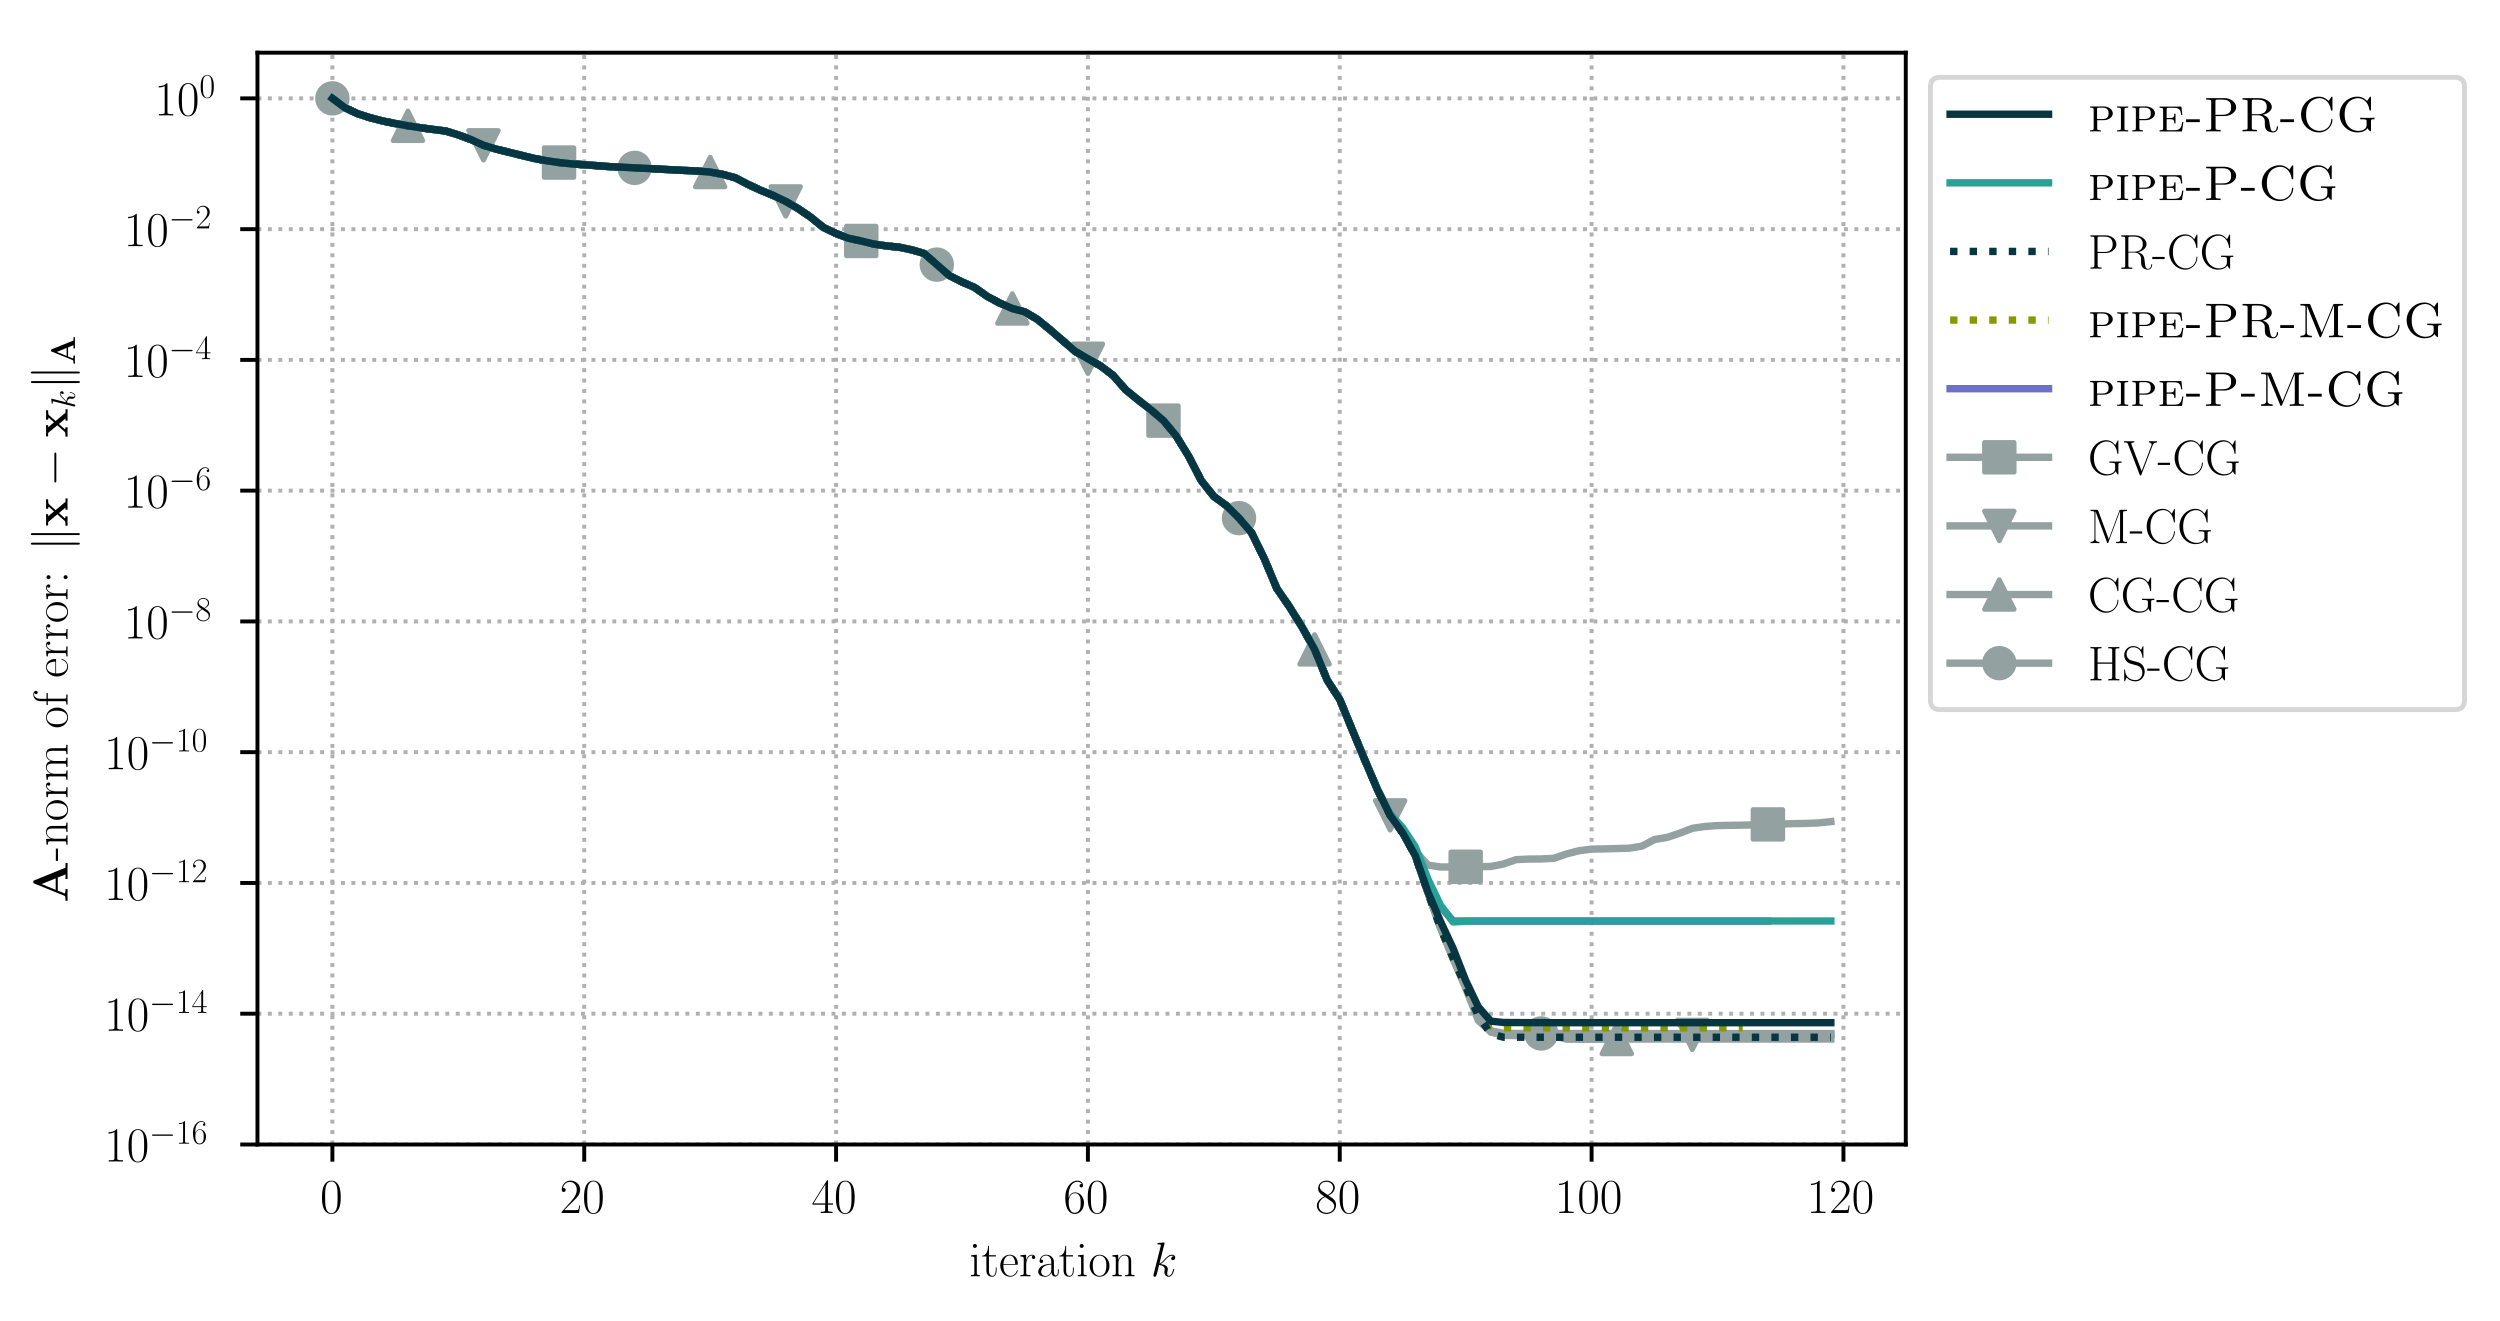 <?xml version="1.0" encoding="utf-8" standalone="no"?>
<!DOCTYPE svg PUBLIC "-//W3C//DTD SVG 1.1//EN"
  "http://www.w3.org/Graphics/SVG/1.1/DTD/svg11.dtd">
<!-- Created with matplotlib (https://matplotlib.org/) -->
<svg height="268.371pt" version="1.1" viewBox="0 0 507.791 268.371" width="507.791pt" xmlns="http://www.w3.org/2000/svg" xmlns:xlink="http://www.w3.org/1999/xlink">
 <defs>
  <style type="text/css">
*{stroke-linecap:butt;stroke-linejoin:round;}
  </style>
 </defs>
 <g id="figure_1">
  <g id="patch_1">
   <path d="M -0 268.371 
L 507.791 268.371 
L 507.791 0 
L -0 0 
z
" style="fill:#ffffff;"/>
  </g>
  <g id="axes_1">
   <g id="patch_2">
    <path d="M 52.294 232.46 
L 387.094 232.46 
L 387.094 10.7 
L 52.294 10.7 
z
" style="fill:#ffffff;"/>
   </g>
   <g id="matplotlib.axis_1">
    <g id="xtick_1">
     <g id="line2d_1">
      <path clip-path="url(#pd393b5c6f1)" d="M 67.513 232.46 
L 67.513 10.7 
" style="fill:none;stroke:#b0b0b0;stroke-dasharray:0.8,1.32;stroke-dashoffset:0;stroke-width:0.8;"/>
     </g>
     <g id="line2d_2">
      <defs>
       <path d="M 0 0 
L 0 3.5 
" id="mb38d959cd5" style="stroke:#000000;stroke-width:0.8;"/>
      </defs>
      <g>
       <use style="stroke:#000000;stroke-width:0.8;" x="67.513" xlink:href="#mb38d959cd5" y="232.46"/>
      </g>
     </g>
     <g id="text_1">
      <!-- $0$ -->
      <defs>
       <path d="M 42 31.844 
C 42 37.969 41.906 48.422 37.703 56.453 
C 34 63.484 28.094 66 22.906 66 
C 18.094 66 12 63.781 8.203 56.562 
C 4.203 49.016 3.797 39.672 3.797 31.844 
C 3.797 26.109 3.906 17.375 7 9.734 
C 11.297 -0.609 19 -2 22.906 -2 
C 27.5 -2 34.5 -0.109 38.594 9.438 
C 41.594 16.375 42 24.5 42 31.844 
z
M 22.906 -0.406 
C 16.5 -0.406 12.703 5.125 11.297 12.75 
C 10.203 18.688 10.203 27.328 10.203 32.953 
C 10.203 40.688 10.203 47.109 11.5 53.234 
C 13.406 61.781 19 64.391 22.906 64.391 
C 27 64.391 32.297 61.672 34.203 53.438 
C 35.5 47.719 35.594 40.984 35.594 32.953 
C 35.594 26.422 35.594 18.375 34.406 12.453 
C 32.297 1.5 26.406 -0.406 22.906 -0.406 
z
" id="CMR17-48"/>
      </defs>
      <g transform="translate(65.022 246.378)scale(0.1 -0.1)">
       <use transform="scale(0.996)" xlink:href="#CMR17-48"/>
      </g>
     </g>
    </g>
    <g id="xtick_2">
     <g id="line2d_3">
      <path clip-path="url(#pd393b5c6f1)" d="M 118.666 232.46 
L 118.666 10.7 
" style="fill:none;stroke:#b0b0b0;stroke-dasharray:0.8,1.32;stroke-dashoffset:0;stroke-width:0.8;"/>
     </g>
     <g id="line2d_4">
      <g>
       <use style="stroke:#000000;stroke-width:0.8;" x="118.666" xlink:href="#mb38d959cd5" y="232.46"/>
      </g>
     </g>
     <g id="text_2">
      <!-- $20$ -->
      <defs>
       <path d="M 41.703 15.469 
L 39.906 15.469 
C 38.906 8.391 38.094 7.188 37.703 6.594 
C 37.203 5.797 30 5.797 28.594 5.797 
L 9.406 5.797 
C 13 9.688 20 16.766 28.5 24.938 
C 34.594 30.719 41.703 37.5 41.703 47.391 
C 41.703 59.188 32.297 66 21.797 66 
C 10.797 66 4.094 56.297 4.094 47.297 
C 4.094 43.391 7 42.891 8.203 42.891 
C 9.203 42.891 12.203 43.484 12.203 46.984 
C 12.203 50.094 9.594 51 8.203 51 
C 7.594 51 7 50.891 6.594 50.688 
C 8.5 59.188 14.297 63.391 20.406 63.391 
C 29.094 63.391 34.797 56.5 34.797 47.391 
C 34.797 38.703 29.703 31.219 24 24.734 
L 4.094 2.297 
L 4.094 0 
L 39.297 0 
z
" id="CMR17-50"/>
      </defs>
      <g transform="translate(113.685 246.378)scale(0.1 -0.1)">
       <use transform="scale(0.996)" xlink:href="#CMR17-50"/>
       <use transform="translate(45.69 0)scale(0.996)" xlink:href="#CMR17-48"/>
      </g>
     </g>
    </g>
    <g id="xtick_3">
     <g id="line2d_5">
      <path clip-path="url(#pd393b5c6f1)" d="M 169.82 232.46 
L 169.82 10.7 
" style="fill:none;stroke:#b0b0b0;stroke-dasharray:0.8,1.32;stroke-dashoffset:0;stroke-width:0.8;"/>
     </g>
     <g id="line2d_6">
      <g>
       <use style="stroke:#000000;stroke-width:0.8;" x="169.82" xlink:href="#mb38d959cd5" y="232.46"/>
      </g>
     </g>
     <g id="text_3">
      <!-- $40$ -->
      <defs>
       <path d="M 33.594 64.797 
C 33.594 66.891 33.5 67 31.703 67 
L 2 19.594 
L 2 17 
L 27.797 17 
L 27.797 7.188 
C 27.797 3.594 27.594 2.594 20.594 2.594 
L 18.703 2.594 
L 18.703 0 
C 21.906 0.188 27.297 0.188 30.703 0.188 
C 34.094 0.188 39.5 0.188 42.703 0 
L 42.703 2.594 
L 40.797 2.594 
C 33.797 2.594 33.594 3.594 33.594 7.188 
L 33.594 17 
L 43.797 17 
L 43.797 19.594 
L 33.594 19.594 
z
M 28.094 58.172 
L 28.094 19.594 
L 4 19.594 
z
" id="CMR17-52"/>
      </defs>
      <g transform="translate(164.838 246.378)scale(0.1 -0.1)">
       <use transform="scale(0.996)" xlink:href="#CMR17-52"/>
       <use transform="translate(45.69 0)scale(0.996)" xlink:href="#CMR17-48"/>
      </g>
     </g>
    </g>
    <g id="xtick_4">
     <g id="line2d_7">
      <path clip-path="url(#pd393b5c6f1)" d="M 220.973 232.46 
L 220.973 10.7 
" style="fill:none;stroke:#b0b0b0;stroke-dasharray:0.8,1.32;stroke-dashoffset:0;stroke-width:0.8;"/>
     </g>
     <g id="line2d_8">
      <g>
       <use style="stroke:#000000;stroke-width:0.8;" x="220.973" xlink:href="#mb38d959cd5" y="232.46"/>
      </g>
     </g>
     <g id="text_4">
      <!-- $60$ -->
      <defs>
       <path d="M 10.594 34.344 
C 10.594 58 21.797 63.688 28.297 63.688 
C 30.406 63.688 35.5 63.266 37.5 59.094 
C 35.906 59.094 32.906 59.094 32.906 55.594 
C 32.906 52.891 35.094 52 36.5 52 
C 37.406 52 40.094 52.391 40.094 55.797 
C 40.094 62.297 35.094 66 28.203 66 
C 16.297 66 3.797 53.297 3.797 31.422 
C 3.797 4.016 15.094 -2 23.094 -2 
C 32.797 -2 42 6.734 42 20.234 
C 42 32.828 33.906 42 23.703 42 
C 17.594 42 13.094 37.969 10.594 30.922 
z
M 23.094 0.391 
C 10.797 0.391 10.797 18.938 10.797 22.656 
C 10.797 29.906 14.203 40.391 23.5 40.391 
C 25.203 40.391 30.094 40.391 33.406 33.438 
C 35.203 29.516 35.203 25.375 35.203 20.344 
C 35.203 14.906 35.203 10.875 33.094 6.844 
C 30.906 2.703 27.703 0.391 23.094 0.391 
z
" id="CMR17-54"/>
      </defs>
      <g transform="translate(215.992 246.378)scale(0.1 -0.1)">
       <use transform="scale(0.996)" xlink:href="#CMR17-54"/>
       <use transform="translate(45.69 0)scale(0.996)" xlink:href="#CMR17-48"/>
      </g>
     </g>
    </g>
    <g id="xtick_5">
     <g id="line2d_9">
      <path clip-path="url(#pd393b5c6f1)" d="M 272.127 232.46 
L 272.127 10.7 
" style="fill:none;stroke:#b0b0b0;stroke-dasharray:0.8,1.32;stroke-dashoffset:0;stroke-width:0.8;"/>
     </g>
     <g id="line2d_10">
      <g>
       <use style="stroke:#000000;stroke-width:0.8;" x="272.127" xlink:href="#mb38d959cd5" y="232.46"/>
      </g>
     </g>
     <g id="text_5">
      <!-- $80$ -->
      <defs>
       <path d="M 27.203 35.766 
C 33.5 38.969 39.906 43.797 39.906 51.531 
C 39.906 60.688 31.094 66 23 66 
C 13.906 66 5.906 59.375 5.906 50.234 
C 5.906 47.719 6.5 43.391 10.406 39.578 
C 11.406 38.578 15.594 35.562 18.297 33.656 
C 13.797 31.344 3.297 25.812 3.297 14.766 
C 3.297 4.406 13.094 -2 22.797 -2 
C 33.5 -2 42.5 5.719 42.5 15.969 
C 42.5 25.109 36.406 29.328 32.406 32.047 
z
M 14.094 44.609 
C 13.297 45.109 9.297 48.219 9.297 52.938 
C 9.297 59.078 15.594 63.688 22.797 63.688 
C 30.703 63.688 36.5 58.062 36.5 51.531 
C 36.5 42.188 26.094 36.859 25.594 36.859 
C 25.5 36.859 25.406 36.859 24.594 37.469 
z
M 32.5 24 
C 34 22.906 38.797 19.578 38.797 13.453 
C 38.797 6.016 31.406 0.391 23 0.391 
C 13.906 0.391 7 6.922 7 14.859 
C 7 22.797 13.094 29.438 20 32.547 
z
" id="CMR17-56"/>
      </defs>
      <g transform="translate(267.146 246.378)scale(0.1 -0.1)">
       <use transform="scale(0.996)" xlink:href="#CMR17-56"/>
       <use transform="translate(45.69 0)scale(0.996)" xlink:href="#CMR17-48"/>
      </g>
     </g>
    </g>
    <g id="xtick_6">
     <g id="line2d_11">
      <path clip-path="url(#pd393b5c6f1)" d="M 323.28 232.46 
L 323.28 10.7 
" style="fill:none;stroke:#b0b0b0;stroke-dasharray:0.8,1.32;stroke-dashoffset:0;stroke-width:0.8;"/>
     </g>
     <g id="line2d_12">
      <g>
       <use style="stroke:#000000;stroke-width:0.8;" x="323.28" xlink:href="#mb38d959cd5" y="232.46"/>
      </g>
     </g>
     <g id="text_6">
      <!-- $100$ -->
      <defs>
       <path d="M 26.594 63.797 
C 26.594 65.891 26.5 66 25.094 66 
C 21.203 61.359 15.297 59.891 9.703 59.688 
C 9.406 59.688 8.906 59.688 8.797 59.5 
C 8.703 59.297 8.703 59.094 8.703 57 
C 11.797 57 17 57.594 21 59.984 
L 21 7.297 
C 21 3.797 20.797 2.594 12.203 2.594 
L 9.203 2.594 
L 9.203 0 
C 14 0.094 19 0.188 23.797 0.188 
C 28.594 0.188 33.594 0.094 38.406 0 
L 38.406 2.594 
L 35.406 2.594 
C 26.797 2.594 26.594 3.688 26.594 7.297 
z
" id="CMR17-49"/>
      </defs>
      <g transform="translate(315.808 246.378)scale(0.1 -0.1)">
       <use transform="scale(0.996)" xlink:href="#CMR17-49"/>
       <use transform="translate(45.69 0)scale(0.996)" xlink:href="#CMR17-48"/>
       <use transform="translate(91.381 0)scale(0.996)" xlink:href="#CMR17-48"/>
      </g>
     </g>
    </g>
    <g id="xtick_7">
     <g id="line2d_13">
      <path clip-path="url(#pd393b5c6f1)" d="M 374.434 232.46 
L 374.434 10.7 
" style="fill:none;stroke:#b0b0b0;stroke-dasharray:0.8,1.32;stroke-dashoffset:0;stroke-width:0.8;"/>
     </g>
     <g id="line2d_14">
      <g>
       <use style="stroke:#000000;stroke-width:0.8;" x="374.434" xlink:href="#mb38d959cd5" y="232.46"/>
      </g>
     </g>
     <g id="text_7">
      <!-- $120$ -->
      <g transform="translate(366.962 246.378)scale(0.1 -0.1)">
       <use transform="scale(0.996)" xlink:href="#CMR17-49"/>
       <use transform="translate(45.69 0)scale(0.996)" xlink:href="#CMR17-50"/>
       <use transform="translate(91.381 0)scale(0.996)" xlink:href="#CMR17-48"/>
      </g>
     </g>
    </g>
    <g id="text_8">
     <!-- iteration $k$ -->
     <defs>
      <path d="M 15.5 61.891 
C 15.5 64.094 13.703 66 11.406 66 
C 9.203 66 7.297 64.188 7.297 61.891 
C 7.297 59.688 9.094 57.797 11.406 57.797 
C 13.594 57.797 15.5 59.594 15.5 61.891 
z
M 3.797 42.891 
L 3.797 40.297 
C 9.406 40.297 10.203 39.688 10.203 34.859 
L 10.203 6.922 
C 10.203 3.094 9.797 2.594 3.406 2.594 
L 3.406 0 
C 5.797 0.188 10.094 0.188 12.594 0.188 
C 15 0.188 19.094 0.188 21.406 0 
L 21.406 2.594 
C 15.5 2.594 15.297 3.203 15.297 6.812 
L 15.297 44 
z
" id="CMR17-105"/>
      <path d="M 15.094 40.391 
L 29.094 40.391 
L 29.094 43 
L 15.094 43 
L 15.094 62 
L 13.297 62 
C 13.094 51.438 9.594 42.188 1.094 41.984 
L 1.094 40.391 
L 9.797 40.391 
L 9.797 12.156 
C 9.797 10.234 9.797 -1 21.406 -1 
C 27.297 -1 30.703 4.812 30.703 12.25 
L 30.703 17.984 
L 28.906 17.984 
L 28.906 12.344 
C 28.906 5.422 26.203 0.797 22 0.797 
C 19.094 0.797 15.094 2.797 15.094 11.953 
z
" id="CMR17-116"/>
      <path d="M 38.094 23.484 
C 38.5 23.891 38.5 24.094 38.5 25.094 
C 38.5 35.172 33.094 44 21.703 44 
C 11.094 44 2.703 33.984 2.703 21.781 
C 2.703 8.656 12.203 -1 22.797 -1 
C 34 -1 38.406 9.672 38.406 11.797 
C 38.406 12.5 37.797 12.5 37.594 12.5 
C 36.906 12.5 36.797 12.297 36.406 11.078 
C 34.203 4.219 28.703 0.797 23.5 0.797 
C 19.203 0.797 14.906 3.219 12.203 7.656 
C 9.094 12.797 9.094 18.75 9.094 23.484 
z
M 9.203 25 
C 9.906 39.234 17.594 42.391 21.594 42.391 
C 28.406 42.391 33 36.062 33.094 25 
z
" id="CMR17-101"/>
      <path d="M 15 23.703 
C 15 33.344 19.094 42.391 26.594 42.391 
C 27.297 42.391 28 42.297 28.703 41.984 
C 28.703 41.984 26.5 41.281 26.5 38.672 
C 26.5 36.266 28.406 35.266 29.906 35.266 
C 31.094 35.266 33.297 35.969 33.297 38.781 
C 33.297 41.984 30.094 44 26.703 44 
C 19.094 44 15.797 36.562 14.797 33.047 
L 14.703 33.047 
L 14.703 44 
L 3.094 42.891 
L 3.094 40.281 
C 9 40.281 9.906 39.688 9.906 34.859 
L 9.906 6.922 
C 9.906 3.094 9.5 2.594 3.094 2.594 
L 3.094 0 
C 5.5 0.188 10.094 0.188 12.703 0.188 
C 15.594 0.188 20.703 0.188 23.406 0 
L 23.406 2.594 
C 16.203 2.594 15 2.594 15 7.109 
z
" id="CMR17-114"/>
      <path d="M 36 25.875 
C 36 32 36 35.547 31.797 39.594 
C 28.094 42.984 23.797 44 20.406 44 
C 12.5 44 6.797 37.625 6.797 30.891 
C 6.797 27.188 9.797 27 10.406 27 
C 11.703 27 14 27.797 14 30.594 
C 14 33.094 12.094 34.188 10.406 34.188 
C 10 34.188 9.5 34.094 9.203 34 
C 11.297 40.531 16.703 42.391 20.203 42.391 
C 25.203 42.391 30.703 37.828 30.703 29.297 
L 30.703 25.5 
C 24.797 25.297 17.703 24.5 12.094 21.453 
C 5.797 17.922 4 12.844 4 9 
C 4 1.203 13 -1 18.297 -1 
C 23.797 -1 28.906 2.109 31.094 7.891 
C 31.297 3.422 34.094 -0.609 38.5 -0.609 
C 40.594 -0.609 45.906 0.797 45.906 8.797 
L 45.906 14.469 
L 44.094 14.469 
L 44.094 8.703 
C 44.094 2.516 41.406 1.703 40.094 1.703 
C 36 1.703 36 6.969 36 11.438 
z
M 30.703 13.859 
C 30.703 5.047 24.5 0.594 19 0.594 
C 14 0.594 10.094 4.344 10.094 9 
C 10.094 12.047 11.406 17.406 17.203 20.656 
C 22 23.391 27.5 23.797 30.703 24 
z
" id="CMR17-97"/>
      <path d="M 43.094 21.188 
C 43.094 34 33.797 44 22.906 44 
C 12 44 2.703 34 2.703 21.188 
C 2.703 8.594 12 -1 22.906 -1 
C 33.797 -1 43.094 8.594 43.094 21.188 
z
M 22.906 0.797 
C 18.203 0.797 14.203 3.594 11.906 7.5 
C 9.406 12 9.094 17.594 9.094 22 
C 9.094 26.188 9.297 31.391 11.906 35.891 
C 13.906 39.188 17.797 42.391 22.906 42.391 
C 27.406 42.391 31.203 39.891 33.594 36.391 
C 36.703 31.688 36.703 25.094 36.703 22 
C 36.703 18.094 36.5 12.094 33.797 7.297 
C 31 2.688 26.703 0.797 22.906 0.797 
z
" id="CMR17-111"/>
      <path d="M 41.5 30.531 
C 41.5 35.656 40.5 44 28.703 44 
C 20.797 44 16.703 37.875 15.203 33.844 
L 15.094 33.844 
L 15.094 44 
L 3.297 42.891 
L 3.297 40.281 
C 9.203 40.281 10.094 39.688 10.094 34.859 
L 10.094 6.922 
C 10.094 3.094 9.703 2.594 3.297 2.594 
L 3.297 0 
C 5.703 0.188 10.094 0.188 12.703 0.188 
C 15.297 0.188 19.797 0.188 22.203 0 
L 22.203 2.594 
C 15.797 2.594 15.406 3 15.406 6.922 
L 15.406 26.219 
C 15.406 35.453 21 42.391 28 42.391 
C 35.406 42.391 36.203 35.766 36.203 30.938 
L 36.203 6.922 
C 36.203 3.094 35.797 2.594 29.406 2.594 
L 29.406 0 
C 31.797 0.188 36.203 0.188 38.797 0.188 
C 41.406 0.188 45.906 0.188 48.297 0 
L 48.297 2.594 
C 41.906 2.594 41.5 3 41.5 6.922 
z
" id="CMR17-110"/>
      <path d="M 28.094 66.484 
C 28.203 66.891 28.406 67.484 28.406 67.984 
C 28.406 69 27.406 69 27.203 69 
C 27.094 69 23.5 68.688 21.703 68.484 
C 20 68.391 18.5 68.188 16.703 68.094 
C 14.297 67.891 13.594 67.797 13.594 65.984 
C 13.594 64.984 14.594 64.984 15.594 64.984 
C 20.703 64.984 20.703 64.109 20.703 63.125 
C 20.703 62.719 20.703 62.531 20.203 60.75 
L 5.906 3.906 
C 5.5 2.391 5.5 2.203 5.5 1.594 
C 5.5 -0.609 7.203 -1 8.203 -1 
C 11 -1 11.594 1.188 12.406 4.297 
L 17.094 23.062 
C 24.297 22.266 28.594 19.25 28.594 14.438 
C 28.594 13.828 28.594 13.438 28.297 11.922 
C 27.906 10.422 27.906 9.219 27.906 8.719 
C 27.906 2.891 31.703 -1 36.797 -1 
C 41.406 -1 43.797 3.203 44.594 4.609 
C 46.703 8.312 48 13.938 48 14.328 
C 48 14.828 47.594 15.234 47 15.234 
C 46.094 15.234 46 14.828 45.594 13.234 
C 44.203 8.016 42.094 1 37 1 
C 35 1 33.703 2 33.703 5.812 
C 33.703 7.719 34.094 9.922 34.5 11.422 
C 34.906 13.234 34.906 13.328 34.906 14.531 
C 34.906 20.453 29.594 23.766 20.406 24.969 
C 24 27.172 27.594 31.078 29 32.594 
C 34.703 38.984 38.594 41.984 43.203 41.984 
C 45.5 41.984 46.094 41.484 46.797 41 
C 43.094 40.594 41.703 37.984 41.703 35.984 
C 41.703 33.594 43.594 32.797 45 32.797 
C 47.703 32.797 50.094 35.094 50.094 38.297 
C 50.094 41.156 47.797 44 43.297 44 
C 37.797 44 33.297 40.297 26.203 32.297 
C 25.203 31.078 21.5 27.281 17.797 25.875 
z
" id="CMMI12-107"/>
     </defs>
     <g transform="translate(196.885 259.234)scale(0.1 -0.1)">
      <use transform="scale(0.996)" xlink:href="#CMR17-105"/>
      <use transform="translate(24.871 0)scale(0.996)" xlink:href="#CMR17-116"/>
      <use transform="translate(60.152 0)scale(0.996)" xlink:href="#CMR17-101"/>
      <use transform="translate(100.637 0)scale(0.996)" xlink:href="#CMR17-114"/>
      <use transform="translate(135.918 0)scale(0.996)" xlink:href="#CMR17-97"/>
      <use transform="translate(181.609 0)scale(0.996)" xlink:href="#CMR17-116"/>
      <use transform="translate(216.889 0)scale(0.996)" xlink:href="#CMR17-105"/>
      <use transform="translate(241.761 0)scale(0.996)" xlink:href="#CMR17-111"/>
      <use transform="translate(287.451 0)scale(0.996)" xlink:href="#CMR17-110"/>
      <use transform="translate(368.422 0)scale(0.996)" xlink:href="#CMMI12-107"/>
     </g>
    </g>
   </g>
   <g id="matplotlib.axis_2">
    <g id="ytick_1">
     <g id="line2d_15">
      <path clip-path="url(#pd393b5c6f1)" d="M 52.294 232.46 
L 387.094 232.46 
" style="fill:none;stroke:#b0b0b0;stroke-dasharray:0.8,1.32;stroke-dashoffset:0;stroke-width:0.8;"/>
     </g>
     <g id="line2d_16">
      <defs>
       <path d="M 0 0 
L -3.5 0 
" id="m28ac5a7be1" style="stroke:#000000;stroke-width:0.8;"/>
      </defs>
      <g>
       <use style="stroke:#000000;stroke-width:0.8;" x="52.294" xlink:href="#m28ac5a7be1" y="232.46"/>
      </g>
     </g>
     <g id="text_9">
      <!-- $10^{-16}$ -->
      <defs>
       <path d="M 65.906 23 
C 67.594 23 69.406 23 69.406 25 
C 69.406 27 67.594 27 65.906 27 
L 11.797 27 
C 10.094 27 8.297 27 8.297 25 
C 8.297 23 10.094 23 11.797 23 
z
" id="CMSY10-0"/>
      </defs>
      <g transform="translate(21.163 235.919)scale(0.1 -0.1)">
       <use transform="scale(0.996)" xlink:href="#CMR17-49"/>
       <use transform="translate(45.69 0)scale(0.996)" xlink:href="#CMR17-48"/>
       <use transform="translate(91.381 36.154)scale(0.697)" xlink:href="#CMSY10-0"/>
       <use transform="translate(145.622 36.154)scale(0.697)" xlink:href="#CMR17-49"/>
       <use transform="translate(177.605 36.154)scale(0.697)" xlink:href="#CMR17-54"/>
      </g>
     </g>
    </g>
    <g id="ytick_2">
     <g id="line2d_17">
      <path clip-path="url(#pd393b5c6f1)" d="M 52.294 205.9 
L 387.094 205.9 
" style="fill:none;stroke:#b0b0b0;stroke-dasharray:0.8,1.32;stroke-dashoffset:0;stroke-width:0.8;"/>
     </g>
     <g id="line2d_18">
      <g>
       <use style="stroke:#000000;stroke-width:0.8;" x="52.294" xlink:href="#m28ac5a7be1" y="205.9"/>
      </g>
     </g>
     <g id="text_10">
      <!-- $10^{-14}$ -->
      <g transform="translate(21.163 209.36)scale(0.1 -0.1)">
       <use transform="scale(0.996)" xlink:href="#CMR17-49"/>
       <use transform="translate(45.69 0)scale(0.996)" xlink:href="#CMR17-48"/>
       <use transform="translate(91.381 36.154)scale(0.697)" xlink:href="#CMSY10-0"/>
       <use transform="translate(145.622 36.154)scale(0.697)" xlink:href="#CMR17-49"/>
       <use transform="translate(177.605 36.154)scale(0.697)" xlink:href="#CMR17-52"/>
      </g>
     </g>
    </g>
    <g id="ytick_3">
     <g id="line2d_19">
      <path clip-path="url(#pd393b5c6f1)" d="M 52.294 179.341 
L 387.094 179.341 
" style="fill:none;stroke:#b0b0b0;stroke-dasharray:0.8,1.32;stroke-dashoffset:0;stroke-width:0.8;"/>
     </g>
     <g id="line2d_20">
      <g>
       <use style="stroke:#000000;stroke-width:0.8;" x="52.294" xlink:href="#m28ac5a7be1" y="179.341"/>
      </g>
     </g>
     <g id="text_11">
      <!-- $10^{-12}$ -->
      <g transform="translate(21.163 182.8)scale(0.1 -0.1)">
       <use transform="scale(0.996)" xlink:href="#CMR17-49"/>
       <use transform="translate(45.69 0)scale(0.996)" xlink:href="#CMR17-48"/>
       <use transform="translate(91.381 36.154)scale(0.697)" xlink:href="#CMSY10-0"/>
       <use transform="translate(145.622 36.154)scale(0.697)" xlink:href="#CMR17-49"/>
       <use transform="translate(177.605 36.154)scale(0.697)" xlink:href="#CMR17-50"/>
      </g>
     </g>
    </g>
    <g id="ytick_4">
     <g id="line2d_21">
      <path clip-path="url(#pd393b5c6f1)" d="M 52.294 152.781 
L 387.094 152.781 
" style="fill:none;stroke:#b0b0b0;stroke-dasharray:0.8,1.32;stroke-dashoffset:0;stroke-width:0.8;"/>
     </g>
     <g id="line2d_22">
      <g>
       <use style="stroke:#000000;stroke-width:0.8;" x="52.294" xlink:href="#m28ac5a7be1" y="152.781"/>
      </g>
     </g>
     <g id="text_12">
      <!-- $10^{-10}$ -->
      <g transform="translate(21.163 156.24)scale(0.1 -0.1)">
       <use transform="scale(0.996)" xlink:href="#CMR17-49"/>
       <use transform="translate(45.69 0)scale(0.996)" xlink:href="#CMR17-48"/>
       <use transform="translate(91.381 36.154)scale(0.697)" xlink:href="#CMSY10-0"/>
       <use transform="translate(145.622 36.154)scale(0.697)" xlink:href="#CMR17-49"/>
       <use transform="translate(177.605 36.154)scale(0.697)" xlink:href="#CMR17-48"/>
      </g>
     </g>
    </g>
    <g id="ytick_5">
     <g id="line2d_23">
      <path clip-path="url(#pd393b5c6f1)" d="M 52.294 126.221 
L 387.094 126.221 
" style="fill:none;stroke:#b0b0b0;stroke-dasharray:0.8,1.32;stroke-dashoffset:0;stroke-width:0.8;"/>
     </g>
     <g id="line2d_24">
      <g>
       <use style="stroke:#000000;stroke-width:0.8;" x="52.294" xlink:href="#m28ac5a7be1" y="126.221"/>
      </g>
     </g>
     <g id="text_13">
      <!-- $10^{-8}$ -->
      <g transform="translate(25.134 129.68)scale(0.1 -0.1)">
       <use transform="scale(0.996)" xlink:href="#CMR17-49"/>
       <use transform="translate(45.69 0)scale(0.996)" xlink:href="#CMR17-48"/>
       <use transform="translate(91.381 36.154)scale(0.697)" xlink:href="#CMSY10-0"/>
       <use transform="translate(145.622 36.154)scale(0.697)" xlink:href="#CMR17-56"/>
      </g>
     </g>
    </g>
    <g id="ytick_6">
     <g id="line2d_25">
      <path clip-path="url(#pd393b5c6f1)" d="M 52.294 99.661 
L 387.094 99.661 
" style="fill:none;stroke:#b0b0b0;stroke-dasharray:0.8,1.32;stroke-dashoffset:0;stroke-width:0.8;"/>
     </g>
     <g id="line2d_26">
      <g>
       <use style="stroke:#000000;stroke-width:0.8;" x="52.294" xlink:href="#m28ac5a7be1" y="99.661"/>
      </g>
     </g>
     <g id="text_14">
      <!-- $10^{-6}$ -->
      <g transform="translate(25.134 103.121)scale(0.1 -0.1)">
       <use transform="scale(0.996)" xlink:href="#CMR17-49"/>
       <use transform="translate(45.69 0)scale(0.996)" xlink:href="#CMR17-48"/>
       <use transform="translate(91.381 36.154)scale(0.697)" xlink:href="#CMSY10-0"/>
       <use transform="translate(145.622 36.154)scale(0.697)" xlink:href="#CMR17-54"/>
      </g>
     </g>
    </g>
    <g id="ytick_7">
     <g id="line2d_27">
      <path clip-path="url(#pd393b5c6f1)" d="M 52.294 73.102 
L 387.094 73.102 
" style="fill:none;stroke:#b0b0b0;stroke-dasharray:0.8,1.32;stroke-dashoffset:0;stroke-width:0.8;"/>
     </g>
     <g id="line2d_28">
      <g>
       <use style="stroke:#000000;stroke-width:0.8;" x="52.294" xlink:href="#m28ac5a7be1" y="73.102"/>
      </g>
     </g>
     <g id="text_15">
      <!-- $10^{-4}$ -->
      <g transform="translate(25.134 76.561)scale(0.1 -0.1)">
       <use transform="scale(0.996)" xlink:href="#CMR17-49"/>
       <use transform="translate(45.69 0)scale(0.996)" xlink:href="#CMR17-48"/>
       <use transform="translate(91.381 36.154)scale(0.697)" xlink:href="#CMSY10-0"/>
       <use transform="translate(145.622 36.154)scale(0.697)" xlink:href="#CMR17-52"/>
      </g>
     </g>
    </g>
    <g id="ytick_8">
     <g id="line2d_29">
      <path clip-path="url(#pd393b5c6f1)" d="M 52.294 46.542 
L 387.094 46.542 
" style="fill:none;stroke:#b0b0b0;stroke-dasharray:0.8,1.32;stroke-dashoffset:0;stroke-width:0.8;"/>
     </g>
     <g id="line2d_30">
      <g>
       <use style="stroke:#000000;stroke-width:0.8;" x="52.294" xlink:href="#m28ac5a7be1" y="46.542"/>
      </g>
     </g>
     <g id="text_16">
      <!-- $10^{-2}$ -->
      <g transform="translate(25.134 50.001)scale(0.1 -0.1)">
       <use transform="scale(0.996)" xlink:href="#CMR17-49"/>
       <use transform="translate(45.69 0)scale(0.996)" xlink:href="#CMR17-48"/>
       <use transform="translate(91.381 36.154)scale(0.697)" xlink:href="#CMSY10-0"/>
       <use transform="translate(145.622 36.154)scale(0.697)" xlink:href="#CMR17-50"/>
      </g>
     </g>
    </g>
    <g id="ytick_9">
     <g id="line2d_31">
      <path clip-path="url(#pd393b5c6f1)" d="M 52.294 19.982 
L 387.094 19.982 
" style="fill:none;stroke:#b0b0b0;stroke-dasharray:0.8,1.32;stroke-dashoffset:0;stroke-width:0.8;"/>
     </g>
     <g id="line2d_32">
      <g>
       <use style="stroke:#000000;stroke-width:0.8;" x="52.294" xlink:href="#m28ac5a7be1" y="19.982"/>
      </g>
     </g>
     <g id="text_17">
      <!-- $10^{0}$ -->
      <g transform="translate(31.361 23.441)scale(0.1 -0.1)">
       <use transform="scale(0.996)" xlink:href="#CMR17-49"/>
       <use transform="translate(45.69 0)scale(0.996)" xlink:href="#CMR17-48"/>
       <use transform="translate(91.381 36.154)scale(0.697)" xlink:href="#CMR17-48"/>
      </g>
     </g>
    </g>
    <g id="text_18">
     <!-- $\mathbf{A}$-norm of error: $\| \mathbf{x}-\mathbf{x}_k \|_\mathbf{A}$ -->
     <defs>
      <path d="M 45.797 67.703 
C 45.094 69.5 44.906 70 42.5 70 
C 40 70 39.797 69.5 39.094 67.703 
L 14.297 6.703 
C 13.594 5.094 13.594 4.891 10.797 4.594 
C 8.297 4.297 7.906 4.297 5.703 4.297 
L 3.906 4.297 
L 3.906 0 
C 6.5 0.188 12.5 0.188 15.406 0.188 
C 18.094 0.188 25.406 0.188 27.703 0 
L 27.703 4.297 
C 25.5 4.297 21.703 4.297 18.906 5.406 
C 19.203 6.312 19.203 6.5 19.406 6.906 
L 24.703 20 
L 51.5 20 
L 57.797 4.297 
L 48.406 4.297 
L 48.406 0 
C 51.594 0.188 61.297 0.188 65.094 0.188 
C 68.297 0.188 78.5 0.188 81 0 
L 81 4.297 
L 71.5 4.297 
z
M 38.094 53.031 
L 49.703 24.297 
L 26.406 24.297 
z
" id="CMBX12-65"/>
      <path d="M 25.5 19.594 
L 25.5 24 
L 0.406 24 
L 0.406 19.594 
z
" id="CMR17-45"/>
      <path d="M 67.594 30.531 
C 67.594 35.562 66.703 44 54.797 44 
C 48 44 43.297 39.375 41.5 33.953 
L 41.406 33.953 
C 40.203 42.188 34.297 44 28.703 44 
C 20.797 44 16.703 37.875 15.203 33.844 
L 15.094 33.844 
L 15.094 44 
L 3.297 42.891 
L 3.297 40.281 
C 9.203 40.281 10.094 39.688 10.094 34.859 
L 10.094 6.922 
C 10.094 3.094 9.703 2.594 3.297 2.594 
L 3.297 0 
C 5.703 0.188 10.094 0.188 12.703 0.188 
C 15.297 0.188 19.797 0.188 22.203 0 
L 22.203 2.594 
C 15.797 2.594 15.406 3 15.406 6.922 
L 15.406 26.219 
C 15.406 35.453 21 42.391 28 42.391 
C 35.406 42.391 36.203 35.766 36.203 30.938 
L 36.203 6.922 
C 36.203 3.094 35.797 2.594 29.406 2.594 
L 29.406 0 
C 31.797 0.188 36.203 0.188 38.797 0.188 
C 41.406 0.188 45.906 0.188 48.297 0 
L 48.297 2.594 
C 41.906 2.594 41.5 3 41.5 6.922 
L 41.5 26.219 
C 41.5 35.453 47.094 42.391 54.094 42.391 
C 61.5 42.391 62.297 35.766 62.297 30.938 
L 62.297 6.922 
C 62.297 3.094 61.906 2.594 55.5 2.594 
L 55.5 0 
C 57.906 0.188 62.297 0.188 64.906 0.188 
C 67.5 0.188 72 0.188 74.406 0 
L 74.406 2.594 
C 68 2.594 67.594 3 67.594 6.922 
z
" id="CMR17-109"/>
      <path d="M 15.297 40.391 
L 26.703 40.391 
L 26.703 43 
L 15.094 43 
L 15.094 55.297 
C 15.094 63.688 19.297 68.391 23.594 68.391 
C 24.906 68.391 26.406 68.172 27.406 67.797 
C 26.594 67.594 24.5 66.891 24.5 64.391 
C 24.5 61.797 26.5 61 27.906 61 
C 29.297 61 31.297 61.797 31.297 64.391 
C 31.297 68.016 27.703 70 23.703 70 
C 18 70 10.203 65.797 10.203 55.094 
L 10.203 43 
L 2.203 43 
L 2.203 40.391 
L 10.203 40.391 
L 10.203 6.891 
C 10.203 3.094 9.797 2.594 3.406 2.594 
L 3.406 0 
C 5.797 0.188 10.406 0.188 13 0.188 
C 15.906 0.188 21 0.188 23.703 0 
L 23.703 2.594 
C 16.5 2.594 15.297 2.594 15.297 7.094 
z
" id="CMR17-102"/>
      <path d="M 16.594 38.891 
C 16.594 41.391 14.594 43 12.5 43 
C 10.5 43 8.406 41.391 8.406 38.891 
C 8.406 36.391 10.406 34.797 12.5 34.797 
C 14.5 34.797 16.594 36.391 16.594 38.891 
z
M 16.594 4.094 
C 16.594 6.594 14.594 8.188 12.5 8.188 
C 10.5 8.188 8.406 6.594 8.406 4.094 
C 8.406 1.594 10.406 0 12.5 0 
C 14.5 0 16.594 1.594 16.594 4.094 
z
" id="CMR17-58"/>
      <path d="M 17.203 71.594 
C 17.203 73.188 17.203 75 15.203 75 
C 13.203 75 13.203 72.797 13.203 71.297 
L 13.203 -21.312 
C 13.203 -22.906 13.203 -25 15.203 -25 
C 17.203 -25 17.203 -23.203 17.203 -21.609 
z
M 36.703 71.297 
C 36.703 72.891 36.703 75 34.703 75 
C 32.703 75 32.703 73.188 32.703 71.594 
L 32.703 -21.609 
C 32.703 -23.203 32.703 -25 34.703 -25 
C 36.703 -25 36.703 -22.812 36.703 -21.312 
z
" id="CMSY10-107"/>
      <path d="M 33.703 24.469 
L 45.297 37.609 
C 46.406 38.906 47.297 39.688 55.594 39.688 
L 55.594 44 
C 50 43.797 49.797 43.797 46.406 43.797 
C 43.5 43.797 39.203 43.797 36.406 44 
L 36.406 39.688 
C 38.297 39.688 40.406 39.203 40.406 38.5 
C 40.406 38.312 39.906 37.609 39.703 37.422 
L 31 27.719 
L 21.094 39.688 
L 25.297 39.688 
L 25.297 44 
C 23 43.797 16.203 43.797 13.5 43.797 
C 10.5 43.797 5.094 43.797 2.297 44 
L 2.297 39.688 
L 9.406 39.688 
L 25 20.906 
L 12 6.375 
C 10.797 4.984 10.094 4.297 1.797 4.297 
L 1.797 0 
C 7.797 0.188 8 0.188 11.094 0.188 
C 14 0.188 18.203 0.188 21 0 
L 21 4.297 
C 19.094 4.297 17 4.781 17 5.484 
C 17 5.578 17 5.672 17.703 6.469 
L 27.703 17.641 
L 38.797 4.297 
L 34.594 4.297 
L 34.594 0 
C 37 0.188 43.703 0.188 46.5 0.188 
C 49.5 0.188 54.797 0.188 57.594 0 
L 57.594 4.297 
L 50.594 4.297 
z
" id="CMBX12-120"/>
     </defs>
     <g transform="translate(15.225 183.363)rotate(-90)scale(0.1 -0.1)">
      <use transform="translate(0 14.944)scale(0.996)" xlink:href="#CMBX12-65"/>
      <use transform="translate(84.636 14.944)scale(0.996)" xlink:href="#CMR17-45"/>
      <use transform="translate(114.712 14.944)scale(0.996)" xlink:href="#CMR17-110"/>
      <use transform="translate(165.608 14.944)scale(0.996)" xlink:href="#CMR17-111"/>
      <use transform="translate(211.298 14.944)scale(0.996)" xlink:href="#CMR17-114"/>
      <use transform="translate(246.579 14.944)scale(0.996)" xlink:href="#CMR17-109"/>
      <use transform="translate(353.575 14.944)scale(0.996)" xlink:href="#CMR17-111"/>
      <use transform="translate(399.265 14.944)scale(0.996)" xlink:href="#CMR17-102"/>
      <use transform="translate(456.814 14.944)scale(0.996)" xlink:href="#CMR17-101"/>
      <use transform="translate(497.3 14.944)scale(0.996)" xlink:href="#CMR17-114"/>
      <use transform="translate(532.581 14.944)scale(0.996)" xlink:href="#CMR17-114"/>
      <use transform="translate(567.862 14.944)scale(0.996)" xlink:href="#CMR17-111"/>
      <use transform="translate(613.552 14.944)scale(0.996)" xlink:href="#CMR17-114"/>
      <use transform="translate(648.833 14.944)scale(0.996)" xlink:href="#CMR17-58"/>
      <use transform="translate(714.19 14.944)scale(0.996)" xlink:href="#CMSY10-107"/>
      <use transform="translate(764.003 14.944)scale(0.996)" xlink:href="#CMBX12-120"/>
      <use transform="translate(845.295 14.944)scale(0.996)" xlink:href="#CMSY10-0"/>
      <use transform="translate(944.922 14.944)scale(0.996)" xlink:href="#CMBX12-120"/>
      <use transform="translate(1004.075 0)scale(0.697)" xlink:href="#CMMI12-107"/>
      <use transform="translate(1042.429 14.944)scale(0.996)" xlink:href="#CMSY10-107"/>
      <use transform="translate(1092.242 0)scale(0.697)" xlink:href="#CMBX12-65"/>
     </g>
    </g>
   </g>
   <g id="line2d_33">
    <path clip-path="url(#pd393b5c6f1)" d="M 67.513 19.982 
L 70.07 21.893 
L 72.628 23.091 
L 75.186 23.918 
L 77.743 24.577 
L 80.301 25.095 
L 82.859 25.56 
L 85.416 25.95 
L 87.974 26.294 
L 90.532 26.612 
L 93.089 27.401 
L 95.647 28.342 
L 98.205 29.515 
L 100.762 30.286 
L 103.32 30.911 
L 105.878 31.543 
L 108.435 32.171 
L 110.993 32.642 
L 113.551 33.019 
L 116.109 33.29 
L 118.666 33.465 
L 121.224 33.65 
L 123.782 33.846 
L 126.339 33.958 
L 128.897 34.096 
L 131.455 34.216 
L 134.012 34.355 
L 136.57 34.491 
L 139.128 34.62 
L 141.685 34.739 
L 144.243 34.948 
L 146.801 35.421 
L 149.358 36.113 
L 151.916 37.447 
L 154.474 38.64 
L 157.031 39.681 
L 159.589 40.908 
L 162.147 42.386 
L 164.704 44.144 
L 167.262 46.211 
L 169.82 47.436 
L 172.377 48.406 
L 174.935 48.95 
L 177.493 49.58 
L 180.05 49.95 
L 182.608 50.207 
L 185.166 50.738 
L 187.723 51.49 
L 190.281 53.746 
L 192.839 55.988 
L 195.397 57.271 
L 197.954 58.389 
L 200.512 60.197 
L 203.07 61.569 
L 205.627 62.666 
L 208.185 63.361 
L 210.743 64.892 
L 213.3 66.984 
L 215.858 69.191 
L 218.416 71.393 
L 220.973 72.873 
L 223.531 74.318 
L 226.089 76.254 
L 228.646 79.172 
L 231.204 81.254 
L 233.762 83.239 
L 236.319 85.433 
L 238.877 88.509 
L 241.435 92.667 
L 243.992 97.61 
L 246.55 100.837 
L 249.108 102.704 
L 251.665 105.243 
L 254.223 108.221 
L 256.781 113.441 
L 259.338 119.518 
L 261.896 123.23 
L 264.454 127.343 
L 267.011 131.903 
L 269.569 138.127 
L 272.127 142.085 
L 274.685 148.289 
L 277.242 154.444 
L 279.8 160.426 
L 282.358 165.609 
L 284.915 169.199 
L 287.473 173.805 
L 290.031 181.294 
L 292.588 188.446 
L 295.146 194.579 
L 297.704 200.379 
L 300.261 206.084 
L 302.819 209.372 
L 305.377 209.88 
L 307.934 209.912 
L 310.492 209.914 
L 313.05 209.914 
L 315.607 209.914 
L 318.165 209.914 
L 320.723 209.914 
L 323.28 209.93 
L 325.838 209.93 
L 328.396 209.93 
L 330.953 209.93 
L 333.511 209.93 
L 336.069 209.93 
L 338.626 209.93 
L 341.184 209.93 
L 343.742 209.93 
L 346.299 209.93 
L 348.857 209.93 
L 351.415 209.93 
L 353.973 209.93 
L 356.53 209.93 
L 359.088 209.93 
L 361.646 209.93 
L 364.203 209.93 
L 366.761 209.93 
L 369.319 209.93 
L 371.876 209.93 
" style="fill:none;stroke:#93a1a1;stroke-linecap:square;stroke-width:1.5;"/>
    <defs>
     <path d="M 0 3 
C 0.796 3 1.559 2.684 2.121 2.121 
C 2.684 1.559 3 0.796 3 0 
C 3 -0.796 2.684 -1.559 2.121 -2.121 
C 1.559 -2.684 0.796 -3 0 -3 
C -0.796 -3 -1.559 -2.684 -2.121 -2.121 
C -2.684 -1.559 -3 -0.796 -3 0 
C -3 0.796 -2.684 1.559 -2.121 2.121 
C -1.559 2.684 -0.796 3 0 3 
z
" id="me9072036c0" style="stroke:#93a1a1;"/>
    </defs>
    <g clip-path="url(#pd393b5c6f1)">
     <use style="fill:#93a1a1;stroke:#93a1a1;" x="67.513" xlink:href="#me9072036c0" y="19.982"/>
     <use style="fill:#93a1a1;stroke:#93a1a1;" x="128.897" xlink:href="#me9072036c0" y="34.096"/>
     <use style="fill:#93a1a1;stroke:#93a1a1;" x="190.281" xlink:href="#me9072036c0" y="53.746"/>
     <use style="fill:#93a1a1;stroke:#93a1a1;" x="251.665" xlink:href="#me9072036c0" y="105.243"/>
     <use style="fill:#93a1a1;stroke:#93a1a1;" x="313.05" xlink:href="#me9072036c0" y="209.914"/>
    </g>
   </g>
   <g id="line2d_34">
    <path clip-path="url(#pd393b5c6f1)" d="M 67.513 19.982 
L 70.07 21.893 
L 72.628 23.091 
L 75.186 23.918 
L 77.743 24.577 
L 80.301 25.095 
L 82.859 25.56 
L 85.416 25.95 
L 87.974 26.294 
L 90.532 26.612 
L 93.089 27.401 
L 95.647 28.342 
L 98.205 29.515 
L 100.762 30.286 
L 103.32 30.911 
L 105.878 31.543 
L 108.435 32.171 
L 110.993 32.642 
L 113.551 33.019 
L 116.109 33.29 
L 118.666 33.465 
L 121.224 33.65 
L 123.782 33.846 
L 126.339 33.958 
L 128.897 34.096 
L 131.455 34.216 
L 134.012 34.355 
L 136.57 34.491 
L 139.128 34.62 
L 141.685 34.739 
L 144.243 34.948 
L 146.801 35.421 
L 149.358 36.113 
L 151.916 37.447 
L 154.474 38.64 
L 157.031 39.681 
L 159.589 40.908 
L 162.147 42.386 
L 164.704 44.144 
L 167.262 46.211 
L 169.82 47.436 
L 172.377 48.406 
L 174.935 48.95 
L 177.493 49.58 
L 180.05 49.95 
L 182.608 50.207 
L 185.166 50.738 
L 187.723 51.49 
L 190.281 53.746 
L 192.839 55.988 
L 195.397 57.271 
L 197.954 58.389 
L 200.512 60.197 
L 203.07 61.569 
L 205.627 62.666 
L 208.185 63.361 
L 210.743 64.892 
L 213.3 66.984 
L 215.858 69.191 
L 218.416 71.393 
L 220.973 72.873 
L 223.531 74.318 
L 226.089 76.254 
L 228.646 79.172 
L 231.204 81.254 
L 233.762 83.239 
L 236.319 85.433 
L 238.877 88.509 
L 241.435 92.667 
L 243.992 97.61 
L 246.55 100.837 
L 249.108 102.704 
L 251.665 105.243 
L 254.223 108.221 
L 256.781 113.441 
L 259.338 119.518 
L 261.896 123.23 
L 264.454 127.343 
L 267.011 131.903 
L 269.569 138.127 
L 272.127 142.085 
L 274.685 148.289 
L 277.242 154.444 
L 279.8 160.426 
L 282.358 165.609 
L 284.915 169.199 
L 287.473 173.804 
L 290.031 181.296 
L 292.588 188.469 
L 295.146 194.75 
L 297.704 200.677 
L 300.261 207.262 
L 302.819 209.586 
L 305.377 210.119 
L 307.934 210.147 
L 310.492 210.183 
L 313.05 210.162 
L 315.607 210.367 
L 318.165 211.068 
L 320.723 211.086 
L 323.28 211.086 
L 325.838 211.086 
L 328.396 211.043 
L 330.953 211.043 
L 333.511 211.043 
L 336.069 211.043 
L 338.626 211.043 
L 341.184 211.043 
L 343.742 211.043 
L 346.299 211.043 
L 348.857 211.043 
L 351.415 211.043 
L 353.973 211.043 
L 356.53 211.043 
L 359.088 211.043 
L 361.646 211.043 
L 364.203 211.043 
L 366.761 211.043 
L 369.319 211.043 
L 371.876 211.043 
" style="fill:none;stroke:#93a1a1;stroke-linecap:square;stroke-width:1.5;"/>
    <defs>
     <path d="M 0 -3 
L -3 3 
L 3 3 
z
" id="m5164aa511f" style="stroke:#93a1a1;stroke-linejoin:miter;"/>
    </defs>
    <g clip-path="url(#pd393b5c6f1)">
     <use style="fill:#93a1a1;stroke:#93a1a1;stroke-linejoin:miter;" x="82.859" xlink:href="#m5164aa511f" y="25.56"/>
     <use style="fill:#93a1a1;stroke:#93a1a1;stroke-linejoin:miter;" x="144.243" xlink:href="#m5164aa511f" y="34.948"/>
     <use style="fill:#93a1a1;stroke:#93a1a1;stroke-linejoin:miter;" x="205.627" xlink:href="#m5164aa511f" y="62.666"/>
     <use style="fill:#93a1a1;stroke:#93a1a1;stroke-linejoin:miter;" x="267.011" xlink:href="#m5164aa511f" y="131.903"/>
     <use style="fill:#93a1a1;stroke:#93a1a1;stroke-linejoin:miter;" x="328.396" xlink:href="#m5164aa511f" y="211.043"/>
    </g>
   </g>
   <g id="line2d_35">
    <path clip-path="url(#pd393b5c6f1)" d="M 67.513 19.982 
L 70.07 21.893 
L 72.628 23.091 
L 75.186 23.918 
L 77.743 24.577 
L 80.301 25.095 
L 82.859 25.56 
L 85.416 25.95 
L 87.974 26.294 
L 90.532 26.612 
L 93.089 27.401 
L 95.647 28.342 
L 98.205 29.515 
L 100.762 30.286 
L 103.32 30.911 
L 105.878 31.543 
L 108.435 32.171 
L 110.993 32.642 
L 113.551 33.019 
L 116.109 33.29 
L 118.666 33.465 
L 121.224 33.65 
L 123.782 33.846 
L 126.339 33.958 
L 128.897 34.096 
L 131.455 34.216 
L 134.012 34.355 
L 136.57 34.491 
L 139.128 34.62 
L 141.685 34.739 
L 144.243 34.948 
L 146.801 35.421 
L 149.358 36.113 
L 151.916 37.447 
L 154.474 38.64 
L 157.031 39.681 
L 159.589 40.908 
L 162.147 42.386 
L 164.704 44.144 
L 167.262 46.211 
L 169.82 47.436 
L 172.377 48.406 
L 174.935 48.95 
L 177.493 49.58 
L 180.05 49.95 
L 182.608 50.207 
L 185.166 50.738 
L 187.723 51.49 
L 190.281 53.746 
L 192.839 55.988 
L 195.397 57.271 
L 197.954 58.389 
L 200.512 60.197 
L 203.07 61.569 
L 205.627 62.666 
L 208.185 63.361 
L 210.743 64.892 
L 213.3 66.984 
L 215.858 69.191 
L 218.416 71.393 
L 220.973 72.873 
L 223.531 74.318 
L 226.089 76.254 
L 228.646 79.172 
L 231.204 81.254 
L 233.762 83.239 
L 236.319 85.433 
L 238.877 88.509 
L 241.435 92.667 
L 243.992 97.61 
L 246.55 100.837 
L 249.108 102.704 
L 251.665 105.243 
L 254.223 108.221 
L 256.781 113.441 
L 259.338 119.518 
L 261.896 123.23 
L 264.454 127.343 
L 267.011 131.903 
L 269.569 138.127 
L 272.127 142.085 
L 274.685 148.289 
L 277.242 154.444 
L 279.8 160.426 
L 282.358 165.609 
L 284.915 169.199 
L 287.473 173.804 
L 290.031 181.291 
L 292.588 188.415 
L 295.146 194.461 
L 297.704 200.151 
L 300.261 205.706 
L 302.819 209.612 
L 305.377 210.298 
L 307.934 210.356 
L 310.492 210.356 
L 313.05 210.356 
L 315.607 210.356 
L 318.165 210.35 
L 320.723 210.327 
L 323.28 210.258 
L 325.838 210.209 
L 328.396 210.21 
L 330.953 210.21 
L 333.511 210.21 
L 336.069 210.202 
L 338.626 210.199 
L 341.184 210.199 
L 343.742 210.199 
L 346.299 210.199 
L 348.857 210.199 
L 351.415 210.199 
L 353.973 210.199 
L 356.53 210.199 
L 359.088 210.199 
L 361.646 210.199 
L 364.203 210.199 
L 366.761 210.199 
L 369.319 210.199 
L 371.876 210.199 
" style="fill:none;stroke:#93a1a1;stroke-linecap:square;stroke-width:1.5;"/>
    <defs>
     <path d="M -0 3 
L 3 -3 
L -3 -3 
z
" id="mc6124c478e" style="stroke:#93a1a1;stroke-linejoin:miter;"/>
    </defs>
    <g clip-path="url(#pd393b5c6f1)">
     <use style="fill:#93a1a1;stroke:#93a1a1;stroke-linejoin:miter;" x="98.205" xlink:href="#mc6124c478e" y="29.515"/>
     <use style="fill:#93a1a1;stroke:#93a1a1;stroke-linejoin:miter;" x="159.589" xlink:href="#mc6124c478e" y="40.908"/>
     <use style="fill:#93a1a1;stroke:#93a1a1;stroke-linejoin:miter;" x="220.973" xlink:href="#mc6124c478e" y="72.873"/>
     <use style="fill:#93a1a1;stroke:#93a1a1;stroke-linejoin:miter;" x="282.358" xlink:href="#mc6124c478e" y="165.609"/>
     <use style="fill:#93a1a1;stroke:#93a1a1;stroke-linejoin:miter;" x="343.742" xlink:href="#mc6124c478e" y="210.199"/>
    </g>
   </g>
   <g id="line2d_36">
    <path clip-path="url(#pd393b5c6f1)" d="M 67.513 19.982 
L 70.07 21.893 
L 72.628 23.091 
L 75.186 23.918 
L 77.743 24.577 
L 80.301 25.095 
L 82.859 25.56 
L 85.416 25.95 
L 87.974 26.294 
L 90.532 26.612 
L 93.089 27.401 
L 95.647 28.342 
L 98.205 29.515 
L 100.762 30.286 
L 103.32 30.911 
L 105.878 31.543 
L 108.435 32.171 
L 110.993 32.642 
L 113.551 33.019 
L 116.109 33.29 
L 118.666 33.465 
L 121.224 33.65 
L 123.782 33.846 
L 126.339 33.958 
L 128.897 34.096 
L 131.455 34.216 
L 134.012 34.355 
L 136.57 34.491 
L 139.128 34.62 
L 141.685 34.739 
L 144.243 34.948 
L 146.801 35.421 
L 149.358 36.113 
L 151.916 37.447 
L 154.474 38.64 
L 157.031 39.681 
L 159.589 40.908 
L 162.147 42.386 
L 164.704 44.144 
L 167.262 46.211 
L 169.82 47.436 
L 172.377 48.406 
L 174.935 48.95 
L 177.493 49.58 
L 180.05 49.95 
L 182.608 50.207 
L 185.166 50.738 
L 187.723 51.49 
L 190.281 53.746 
L 192.839 55.988 
L 195.397 57.271 
L 197.954 58.389 
L 200.512 60.197 
L 203.07 61.569 
L 205.627 62.666 
L 208.185 63.361 
L 210.743 64.892 
L 213.3 66.984 
L 215.858 69.191 
L 218.416 71.393 
L 220.973 72.873 
L 223.531 74.318 
L 226.089 76.254 
L 228.646 79.172 
L 231.204 81.254 
L 233.762 83.239 
L 236.319 85.433 
L 238.877 88.509 
L 241.435 92.667 
L 243.992 97.61 
L 246.55 100.837 
L 249.108 102.704 
L 251.665 105.243 
L 254.223 108.221 
L 256.781 113.441 
L 259.338 119.518 
L 261.896 123.23 
L 264.454 127.343 
L 267.011 131.903 
L 269.569 138.127 
L 272.127 142.085 
L 274.685 148.289 
L 277.242 154.432 
L 279.8 160.433 
L 282.358 165.523 
L 284.915 169.011 
L 287.473 172.901 
L 290.031 175.716 
L 292.588 176.104 
L 295.146 176.083 
L 297.704 176.057 
L 300.261 176.039 
L 302.819 175.995 
L 305.377 175.492 
L 307.934 174.607 
L 310.492 174.49 
L 313.05 174.467 
L 315.607 174.338 
L 318.165 173.458 
L 320.723 172.793 
L 323.28 172.476 
L 325.838 172.424 
L 328.396 172.351 
L 330.953 172.279 
L 333.511 171.86 
L 336.069 170.518 
L 338.626 170.086 
L 341.184 169.232 
L 343.742 168.243 
L 346.299 167.871 
L 348.857 167.691 
L 351.415 167.638 
L 353.973 167.602 
L 356.53 167.535 
L 359.088 167.449 
L 361.646 167.381 
L 364.203 167.295 
L 366.761 167.255 
L 369.319 167.152 
L 371.876 166.883 
" style="fill:none;stroke:#93a1a1;stroke-linecap:square;stroke-width:1.5;"/>
    <defs>
     <path d="M -3 3 
L 3 3 
L 3 -3 
L -3 -3 
z
" id="m931438ef4f" style="stroke:#93a1a1;stroke-linejoin:miter;"/>
    </defs>
    <g clip-path="url(#pd393b5c6f1)">
     <use style="fill:#93a1a1;stroke:#93a1a1;stroke-linejoin:miter;" x="113.551" xlink:href="#m931438ef4f" y="33.019"/>
     <use style="fill:#93a1a1;stroke:#93a1a1;stroke-linejoin:miter;" x="174.935" xlink:href="#m931438ef4f" y="48.95"/>
     <use style="fill:#93a1a1;stroke:#93a1a1;stroke-linejoin:miter;" x="236.319" xlink:href="#m931438ef4f" y="85.433"/>
     <use style="fill:#93a1a1;stroke:#93a1a1;stroke-linejoin:miter;" x="297.704" xlink:href="#m931438ef4f" y="176.057"/>
     <use style="fill:#93a1a1;stroke:#93a1a1;stroke-linejoin:miter;" x="359.088" xlink:href="#m931438ef4f" y="167.449"/>
    </g>
   </g>
   <g id="line2d_37">
    <path clip-path="url(#pd393b5c6f1)" d="M 67.513 19.982 
L 70.07 21.893 
L 72.628 23.091 
L 75.186 23.918 
L 77.743 24.577 
L 80.301 25.095 
L 82.859 25.56 
L 85.416 25.95 
L 87.974 26.294 
L 90.532 26.612 
L 93.089 27.401 
L 95.647 28.342 
L 98.205 29.515 
L 100.762 30.286 
L 103.32 30.911 
L 105.878 31.543 
L 108.435 32.171 
L 110.993 32.642 
L 113.551 33.019 
L 116.109 33.29 
L 118.666 33.465 
L 121.224 33.65 
L 123.782 33.846 
L 126.339 33.958 
L 128.897 34.096 
L 131.455 34.216 
L 134.012 34.355 
L 136.57 34.491 
L 139.128 34.62 
L 141.685 34.739 
L 144.243 34.948 
L 146.801 35.421 
L 149.358 36.113 
L 151.916 37.447 
L 154.474 38.64 
L 157.031 39.681 
L 159.589 40.908 
L 162.147 42.386 
L 164.704 44.144 
L 167.262 46.211 
L 169.82 47.436 
L 172.377 48.406 
L 174.935 48.95 
L 177.493 49.58 
L 180.05 49.95 
L 182.608 50.207 
L 185.166 50.738 
L 187.723 51.49 
L 190.281 53.746 
L 192.839 55.988 
L 195.397 57.271 
L 197.954 58.389 
L 200.512 60.197 
L 203.07 61.569 
L 205.627 62.666 
L 208.185 63.361 
L 210.743 64.892 
L 213.3 66.984 
L 215.858 69.191 
L 218.416 71.393 
L 220.973 72.873 
L 223.531 74.318 
L 226.089 76.254 
L 228.646 79.172 
L 231.204 81.254 
L 233.762 83.239 
L 236.319 85.433 
L 238.877 88.509 
L 241.435 92.667 
L 243.992 97.61 
L 246.55 100.837 
L 249.108 102.704 
L 251.665 105.243 
L 254.223 108.221 
L 256.781 113.441 
L 259.338 119.518 
L 261.896 123.23 
L 264.454 127.343 
L 267.011 131.903 
L 269.569 138.127 
L 272.127 142.084 
L 274.685 148.29 
L 277.242 154.442 
L 279.8 160.424 
L 282.358 165.596 
L 284.915 169.171 
L 287.473 173.501 
L 290.031 179.84 
L 292.588 184.133 
L 295.146 187.056 
L 297.704 187.078 
L 300.261 187.109 
L 302.819 187.107 
L 305.377 187.107 
L 307.934 187.107 
L 310.492 187.107 
L 313.05 187.107 
L 315.607 187.107 
L 318.165 187.107 
L 320.723 187.107 
L 323.28 187.107 
L 325.838 187.107 
L 328.396 187.107 
L 330.953 187.107 
L 333.511 187.107 
L 336.069 187.107 
L 338.626 187.107 
L 341.184 187.107 
L 343.742 187.107 
L 346.299 187.107 
L 348.857 187.107 
L 351.415 187.107 
L 353.973 187.107 
L 356.53 187.107 
L 359.088 187.107 
" style="fill:none;stroke:#6c71c4;stroke-linecap:square;stroke-width:1.5;"/>
   </g>
   <g id="line2d_38">
    <path clip-path="url(#pd393b5c6f1)" d="M 67.513 19.982 
L 70.07 21.893 
L 72.628 23.091 
L 75.186 23.918 
L 77.743 24.577 
L 80.301 25.095 
L 82.859 25.56 
L 85.416 25.95 
L 87.974 26.294 
L 90.532 26.612 
L 93.089 27.401 
L 95.647 28.342 
L 98.205 29.515 
L 100.762 30.286 
L 103.32 30.911 
L 105.878 31.543 
L 108.435 32.171 
L 110.993 32.642 
L 113.551 33.019 
L 116.109 33.29 
L 118.666 33.465 
L 121.224 33.65 
L 123.782 33.846 
L 126.339 33.958 
L 128.897 34.096 
L 131.455 34.216 
L 134.012 34.355 
L 136.57 34.491 
L 139.128 34.62 
L 141.685 34.739 
L 144.243 34.948 
L 146.801 35.421 
L 149.358 36.113 
L 151.916 37.447 
L 154.474 38.64 
L 157.031 39.681 
L 159.589 40.908 
L 162.147 42.386 
L 164.704 44.144 
L 167.262 46.211 
L 169.82 47.436 
L 172.377 48.406 
L 174.935 48.95 
L 177.493 49.58 
L 180.05 49.95 
L 182.608 50.207 
L 185.166 50.738 
L 187.723 51.49 
L 190.281 53.746 
L 192.839 55.988 
L 195.397 57.271 
L 197.954 58.389 
L 200.512 60.197 
L 203.07 61.569 
L 205.627 62.666 
L 208.185 63.361 
L 210.743 64.892 
L 213.3 66.984 
L 215.858 69.191 
L 218.416 71.393 
L 220.973 72.873 
L 223.531 74.318 
L 226.089 76.254 
L 228.646 79.172 
L 231.204 81.254 
L 233.762 83.239 
L 236.319 85.433 
L 238.877 88.509 
L 241.435 92.667 
L 243.992 97.61 
L 246.55 100.837 
L 249.108 102.704 
L 251.665 105.243 
L 254.223 108.221 
L 256.781 113.441 
L 259.338 119.518 
L 261.896 123.23 
L 264.454 127.343 
L 267.011 131.903 
L 269.569 138.127 
L 272.127 142.085 
L 274.685 148.289 
L 277.242 154.444 
L 279.8 160.426 
L 282.358 165.609 
L 284.915 169.199 
L 287.473 173.805 
L 290.031 181.296 
L 292.588 188.463 
L 295.146 194.631 
L 297.704 200.293 
L 300.261 205.986 
L 302.819 208.425 
L 305.377 208.764 
L 307.934 208.759 
L 310.492 208.771 
L 313.05 208.771 
L 315.607 208.771 
L 318.165 208.771 
L 320.723 208.771 
L 323.28 208.771 
L 325.838 208.771 
L 328.396 208.771 
L 330.953 208.771 
L 333.511 208.771 
L 336.069 208.771 
L 338.626 208.771 
L 341.184 208.771 
L 343.742 208.771 
L 346.299 208.771 
L 348.857 208.771 
L 351.415 208.771 
L 353.973 208.771 
" style="fill:none;stroke:#859900;stroke-dasharray:1.5,2.475;stroke-dashoffset:0;stroke-width:1.5;"/>
   </g>
   <g id="line2d_39">
    <path clip-path="url(#pd393b5c6f1)" d="M 67.513 19.982 
L 70.07 21.893 
L 72.628 23.091 
L 75.186 23.918 
L 77.743 24.577 
L 80.301 25.095 
L 82.859 25.56 
L 85.416 25.95 
L 87.974 26.294 
L 90.532 26.612 
L 93.089 27.401 
L 95.647 28.342 
L 98.205 29.515 
L 100.762 30.286 
L 103.32 30.911 
L 105.878 31.543 
L 108.435 32.171 
L 110.993 32.642 
L 113.551 33.019 
L 116.109 33.29 
L 118.666 33.465 
L 121.224 33.65 
L 123.782 33.846 
L 126.339 33.958 
L 128.897 34.096 
L 131.455 34.216 
L 134.012 34.355 
L 136.57 34.491 
L 139.128 34.62 
L 141.685 34.739 
L 144.243 34.948 
L 146.801 35.421 
L 149.358 36.113 
L 151.916 37.447 
L 154.474 38.64 
L 157.031 39.681 
L 159.589 40.908 
L 162.147 42.386 
L 164.704 44.144 
L 167.262 46.211 
L 169.82 47.436 
L 172.377 48.406 
L 174.935 48.95 
L 177.493 49.58 
L 180.05 49.95 
L 182.608 50.207 
L 185.166 50.738 
L 187.723 51.49 
L 190.281 53.746 
L 192.839 55.988 
L 195.397 57.271 
L 197.954 58.389 
L 200.512 60.197 
L 203.07 61.569 
L 205.627 62.666 
L 208.185 63.361 
L 210.743 64.892 
L 213.3 66.984 
L 215.858 69.191 
L 218.416 71.393 
L 220.973 72.873 
L 223.531 74.318 
L 226.089 76.254 
L 228.646 79.172 
L 231.204 81.254 
L 233.762 83.239 
L 236.319 85.433 
L 238.877 88.509 
L 241.435 92.667 
L 243.992 97.61 
L 246.55 100.837 
L 249.108 102.704 
L 251.665 105.243 
L 254.223 108.221 
L 256.781 113.441 
L 259.338 119.518 
L 261.896 123.23 
L 264.454 127.343 
L 267.011 131.903 
L 269.569 138.127 
L 272.127 142.085 
L 274.685 148.289 
L 277.242 154.444 
L 279.8 160.426 
L 282.358 165.609 
L 284.915 169.199 
L 287.473 173.805 
L 290.031 181.293 
L 292.588 188.447 
L 295.146 194.585 
L 297.704 200.358 
L 300.261 206.383 
L 302.819 209.987 
L 305.377 210.674 
L 307.934 210.689 
L 310.492 210.679 
L 313.05 210.679 
L 315.607 210.679 
L 318.165 210.679 
L 320.723 210.679 
L 323.28 210.679 
L 325.838 210.679 
L 328.396 210.679 
L 330.953 210.679 
L 333.511 210.679 
L 336.069 210.679 
L 338.626 210.679 
L 341.184 210.679 
L 343.742 210.679 
L 346.299 210.679 
L 348.857 210.679 
L 351.415 210.679 
L 353.973 210.679 
L 356.53 210.679 
L 359.088 210.679 
L 361.646 210.679 
L 364.203 210.679 
L 366.761 210.679 
L 369.319 210.679 
L 371.876 210.679 
" style="fill:none;stroke:#073642;stroke-dasharray:1.5,2.475;stroke-dashoffset:0;stroke-width:1.5;"/>
   </g>
   <g id="line2d_40">
    <path clip-path="url(#pd393b5c6f1)" d="M 67.513 19.982 
L 70.07 21.893 
L 72.628 23.091 
L 75.186 23.918 
L 77.743 24.577 
L 80.301 25.095 
L 82.859 25.56 
L 85.416 25.95 
L 87.974 26.294 
L 90.532 26.612 
L 93.089 27.401 
L 95.647 28.342 
L 98.205 29.515 
L 100.762 30.286 
L 103.32 30.911 
L 105.878 31.543 
L 108.435 32.171 
L 110.993 32.642 
L 113.551 33.019 
L 116.109 33.29 
L 118.666 33.465 
L 121.224 33.65 
L 123.782 33.846 
L 126.339 33.958 
L 128.897 34.096 
L 131.455 34.216 
L 134.012 34.355 
L 136.57 34.491 
L 139.128 34.62 
L 141.685 34.739 
L 144.243 34.948 
L 146.801 35.421 
L 149.358 36.113 
L 151.916 37.447 
L 154.474 38.64 
L 157.031 39.681 
L 159.589 40.908 
L 162.147 42.386 
L 164.704 44.144 
L 167.262 46.211 
L 169.82 47.436 
L 172.377 48.406 
L 174.935 48.95 
L 177.493 49.58 
L 180.05 49.95 
L 182.608 50.207 
L 185.166 50.738 
L 187.723 51.49 
L 190.281 53.746 
L 192.839 55.988 
L 195.397 57.271 
L 197.954 58.389 
L 200.512 60.197 
L 203.07 61.569 
L 205.627 62.666 
L 208.185 63.361 
L 210.743 64.892 
L 213.3 66.984 
L 215.858 69.191 
L 218.416 71.393 
L 220.973 72.873 
L 223.531 74.318 
L 226.089 76.254 
L 228.646 79.172 
L 231.204 81.254 
L 233.762 83.239 
L 236.319 85.433 
L 238.877 88.509 
L 241.435 92.667 
L 243.992 97.61 
L 246.55 100.837 
L 249.108 102.704 
L 251.665 105.243 
L 254.223 108.221 
L 256.781 113.441 
L 259.338 119.518 
L 261.896 123.23 
L 264.454 127.343 
L 267.011 131.903 
L 269.569 138.127 
L 272.127 142.084 
L 274.685 148.287 
L 277.242 154.397 
L 279.8 160.324 
L 282.358 165.31 
L 284.915 168.128 
L 287.473 171.998 
L 290.031 178.538 
L 292.588 183.862 
L 295.146 187.263 
L 297.704 187.098 
L 300.261 187.072 
L 302.819 187.071 
L 305.377 187.071 
L 307.934 187.071 
L 310.492 187.071 
L 313.05 187.071 
L 315.607 187.071 
L 318.165 187.071 
L 320.723 187.071 
L 323.28 187.071 
L 325.838 187.071 
L 328.396 187.071 
L 330.953 187.071 
L 333.511 187.071 
L 336.069 187.071 
L 338.626 187.071 
L 341.184 187.071 
L 343.742 187.071 
L 346.299 187.071 
L 348.857 187.071 
L 351.415 187.071 
L 353.973 187.071 
L 356.53 187.071 
L 359.088 187.071 
L 361.646 187.071 
L 364.203 187.071 
L 366.761 187.071 
L 369.319 187.071 
L 371.876 187.071 
" style="fill:none;stroke:#2aa198;stroke-linecap:square;stroke-width:1.5;"/>
   </g>
   <g id="line2d_41">
    <path clip-path="url(#pd393b5c6f1)" d="M 67.513 19.982 
L 70.07 21.893 
L 72.628 23.091 
L 75.186 23.918 
L 77.743 24.577 
L 80.301 25.095 
L 82.859 25.56 
L 85.416 25.95 
L 87.974 26.294 
L 90.532 26.612 
L 93.089 27.401 
L 95.647 28.342 
L 98.205 29.515 
L 100.762 30.286 
L 103.32 30.911 
L 105.878 31.543 
L 108.435 32.171 
L 110.993 32.642 
L 113.551 33.019 
L 116.109 33.29 
L 118.666 33.465 
L 121.224 33.65 
L 123.782 33.846 
L 126.339 33.958 
L 128.897 34.096 
L 131.455 34.216 
L 134.012 34.355 
L 136.57 34.491 
L 139.128 34.62 
L 141.685 34.739 
L 144.243 34.948 
L 146.801 35.421 
L 149.358 36.113 
L 151.916 37.447 
L 154.474 38.64 
L 157.031 39.681 
L 159.589 40.908 
L 162.147 42.386 
L 164.704 44.144 
L 167.262 46.211 
L 169.82 47.436 
L 172.377 48.406 
L 174.935 48.95 
L 177.493 49.58 
L 180.05 49.95 
L 182.608 50.207 
L 185.166 50.738 
L 187.723 51.49 
L 190.281 53.746 
L 192.839 55.988 
L 195.397 57.271 
L 197.954 58.389 
L 200.512 60.197 
L 203.07 61.569 
L 205.627 62.666 
L 208.185 63.361 
L 210.743 64.892 
L 213.3 66.984 
L 215.858 69.191 
L 218.416 71.393 
L 220.973 72.873 
L 223.531 74.318 
L 226.089 76.254 
L 228.646 79.172 
L 231.204 81.254 
L 233.762 83.239 
L 236.319 85.433 
L 238.877 88.509 
L 241.435 92.667 
L 243.992 97.61 
L 246.55 100.837 
L 249.108 102.704 
L 251.665 105.243 
L 254.223 108.221 
L 256.781 113.441 
L 259.338 119.518 
L 261.896 123.23 
L 264.454 127.343 
L 267.011 131.903 
L 269.569 138.127 
L 272.127 142.085 
L 274.685 148.289 
L 277.242 154.444 
L 279.8 160.426 
L 282.358 165.608 
L 284.915 169.197 
L 287.473 173.786 
L 290.031 181.193 
L 292.588 187.158 
L 295.146 192.617 
L 297.704 199.145 
L 300.261 204.502 
L 302.819 207.42 
L 305.377 207.681 
L 307.934 207.703 
L 310.492 207.71 
L 313.05 207.715 
L 315.607 207.725 
L 318.165 207.726 
L 320.723 207.726 
L 323.28 207.726 
L 325.838 207.726 
L 328.396 207.726 
L 330.953 207.726 
L 333.511 207.726 
L 336.069 207.726 
L 338.626 207.726 
L 341.184 207.726 
L 343.742 207.726 
L 346.299 207.726 
L 348.857 207.726 
L 351.415 207.726 
L 353.973 207.726 
L 356.53 207.726 
L 359.088 207.726 
L 361.646 207.726 
L 364.203 207.726 
L 366.761 207.726 
L 369.319 207.726 
L 371.876 207.726 
" style="fill:none;stroke:#073642;stroke-linecap:square;stroke-width:1.5;"/>
   </g>
   <g id="patch_3">
    <path d="M 52.294 232.46 
L 52.294 10.7 
" style="fill:none;stroke:#000000;stroke-linecap:square;stroke-linejoin:miter;stroke-width:0.8;"/>
   </g>
   <g id="patch_4">
    <path d="M 387.094 232.46 
L 387.094 10.7 
" style="fill:none;stroke:#000000;stroke-linecap:square;stroke-linejoin:miter;stroke-width:0.8;"/>
   </g>
   <g id="patch_5">
    <path d="M 52.294 232.46 
L 387.094 232.46 
" style="fill:none;stroke:#000000;stroke-linecap:square;stroke-linejoin:miter;stroke-width:0.8;"/>
   </g>
   <g id="patch_6">
    <path d="M 52.294 10.7 
L 387.094 10.7 
" style="fill:none;stroke:#000000;stroke-linecap:square;stroke-linejoin:miter;stroke-width:0.8;"/>
   </g>
   <g id="legend_1">
    <g id="patch_7">
     <path d="M 394.094 144.135 
L 498.591 144.135 
Q 500.591 144.135 500.591 142.135 
L 500.591 17.7 
Q 500.591 15.7 498.591 15.7 
L 394.094 15.7 
Q 392.094 15.7 392.094 17.7 
L 392.094 142.135 
Q 392.094 144.135 394.094 144.135 
z
" style="fill:#ffffff;opacity:0.8;stroke:#cccccc;stroke-linejoin:miter;"/>
    </g>
    <g id="line2d_42">
     <path d="M 396.094 23.2 
L 416.094 23.2 
" style="fill:none;stroke:#073642;stroke-linecap:square;stroke-width:1.5;"/>
    </g>
    <g id="line2d_43"/>
    <g id="text_19">
     <!-- \textsc{pipe-PR-CG} -->
     <defs>
      <path d="M 32.297 23 
C 42.297 23 50.703 29.297 50.703 36.891 
C 50.703 44.094 43.094 51 31.594 51 
L 4.5 51 
L 4.5 48.484 
C 11.203 48.484 11.703 47.891 11.703 43.797 
L 11.703 7.109 
C 11.703 3.078 11.203 2.5 4.5 2.5 
L 4.5 0 
C 7.406 0.094 13.094 0.297 15.297 0.297 
C 17.5 0.297 23.094 0.094 26.094 0 
L 26.094 2.5 
C 19.406 2.5 18.906 3.078 18.906 7.109 
L 18.906 23 
z
M 18.594 44.188 
C 18.594 48.188 19.094 48.484 22.594 48.484 
L 29.5 48.484 
C 42.094 48.484 42.094 40.891 42.094 36.891 
C 42.094 33 42.094 25.297 29.5 25.297 
L 18.594 25.297 
z
" id="CMCSC10-112"/>
      <path d="M 18.703 43.734 
C 18.703 48 19.203 48.484 26.297 48.484 
L 26.297 51 
C 22.906 50.891 17.703 50.688 15.094 50.688 
C 12.5 50.688 7.297 50.891 3.906 51 
L 3.906 48.484 
C 11 48.484 11.5 48 11.5 43.734 
L 11.5 7.25 
C 11.5 2.984 11 2.5 3.906 2.5 
L 3.906 0 
C 7.297 0.094 12.5 0.297 15.094 0.297 
C 17.703 0.297 22.906 0.094 26.297 0 
L 26.297 2.5 
C 19.203 2.5 18.703 2.984 18.703 7.25 
z
" id="CMCSC10-105"/>
      <path d="M 48.797 50.688 
L 4.297 50.688 
L 4.297 48.188 
C 11 48.188 11.5 47.594 11.5 43.516 
L 11.5 7.125 
C 11.5 3.078 11 2.5 4.297 2.5 
L 4.297 0 
L 50 0 
L 52.906 19.172 
L 50.406 19.172 
C 48.703 7.234 46.297 2.5 33.5 2.5 
L 22.703 2.5 
C 19.203 2.5 18.703 2.781 18.703 6.734 
L 18.703 25 
L 25.703 25 
C 33.094 25 34.297 23.016 34.297 16.406 
L 36.797 16.406 
L 36.797 36.156 
L 34.297 36.156 
C 34.297 29.484 33.094 27.5 25.703 27.5 
L 18.703 27.5 
L 18.703 43.906 
C 18.703 47.891 19.203 48.188 22.703 48.188 
L 32.906 48.188 
C 44.5 48.188 47.094 44.703 48.203 33.859 
L 50.703 33.859 
z
" id="CMCSC10-101"/>
      <path d="M 30.5 19 
L 30.5 24.797 
L 2.594 24.797 
L 2.594 19 
z
" id="CMCSC10-45"/>
      <path d="M 43 31.391 
C 55.203 31.391 66.906 39.172 66.906 49.438 
C 66.906 59.312 56.297 68 42.203 68 
L 5.703 68 
L 5.703 64.891 
L 8.094 64.891 
C 15.797 64.891 16 63.797 16 60.203 
L 16 7.766 
C 16 4.188 15.797 3.094 8.094 3.094 
L 5.703 3.094 
L 5.703 0 
C 9.203 0.297 16.594 0.297 20.406 0.297 
C 24.203 0.297 31.703 0.297 35.203 0 
L 35.203 3.094 
L 32.797 3.094 
C 25.094 3.094 24.906 4.188 24.906 7.766 
L 24.906 31.391 
z
M 24.594 60.906 
C 24.594 64.188 24.797 64.891 29.5 64.891 
L 39.594 64.891 
C 56.594 64.891 56.594 53.922 56.594 49.438 
C 56.594 45.156 56.594 34 39.594 34 
L 24.594 34 
z
" id="CMCSC10-80"/>
      <path d="M 24.594 35.188 
L 24.594 60.922 
C 24.594 63.609 24.797 64.5 27.203 64.797 
C 28.094 64.891 31.203 64.891 33.203 64.891 
C 41.906 64.891 55.094 64.891 55.094 50.094 
C 55.094 39.469 48 35.188 36.703 35.188 
z
M 47 33.891 
C 59 36.781 65.406 43.344 65.406 50.094 
C 65.406 59.734 53.203 68 38.094 68 
L 5.703 68 
L 5.703 64.891 
L 8.094 64.891 
C 15.797 64.891 16 63.797 16 60.219 
L 16 7.922 
C 16 4.359 15.797 3.266 8.094 3.266 
L 5.703 3.266 
L 5.703 0.188 
C 9.297 0.484 16.406 0.484 20.297 0.484 
C 24.203 0.484 31.297 0.484 34.906 0.188 
L 34.906 3.266 
L 32.5 3.266 
C 24.797 3.266 24.594 4.359 24.594 7.922 
L 24.594 33 
L 37.094 33 
C 42.5 33 45.703 31.016 47.406 29.422 
C 51.203 25.75 51.203 23.281 51.203 16.344 
C 51.203 9.5 51.203 5.938 55.5 2.078 
C 59.203 -1.109 64.797 -2 68.297 -2 
C 76.297 -2 78.203 6.141 78.203 8.906 
C 78.203 9.5 78.203 10.594 76.906 10.594 
C 75.797 10.594 75.797 9.703 75.703 9.016 
C 74.906 1.281 70.797 0.188 68.703 0.188 
C 63.406 0.188 62.703 4.656 60.906 16.141 
C 59.797 23.078 59.406 25.562 56.203 28.734 
C 54.094 30.906 50.906 32.797 47 33.891 
z
" id="CMCSC10-82"/>
      <path d="M 63.406 62.062 
C 60.094 65.484 54 71 43.703 71 
C 24 71 7.203 54.938 7.203 34.547 
C 7.203 14.047 24 -2 43.797 -2 
C 60.703 -2 71.297 11.641 71.297 23.594 
C 71.297 24.594 71.297 25.297 70 25.297 
C 68.906 25.297 68.906 24.703 68.797 23.688 
C 68 9.125 56.297 1.094 45.094 1.094 
C 36.297 1.094 17.5 6.312 17.5 34.438 
C 17.5 64.078 38 67.891 44.906 67.891 
C 55.594 67.891 65.797 59.547 68.094 44.078 
C 68.297 42.672 68.406 42.375 69.703 42.375 
C 71.297 42.375 71.297 42.672 71.297 44.781 
L 71.297 68.594 
C 71.297 70.297 71.297 71 70.203 71 
C 69.797 71 69.406 71 68.594 69.797 
z
" id="CMCSC10-67"/>
      <path d="M 71.203 68.594 
C 71.203 70.297 71.203 71 70.094 71 
C 69.703 71 69.297 71 68.5 69.797 
L 63.297 62.125 
C 60.203 65.109 54.297 71 43.703 71 
C 23.797 71 7.203 54.859 7.203 34.859 
C 7.203 14.578 23.594 -2 43.906 -2 
C 51.797 -2 60.406 0.594 63.906 6.609 
C 65.203 4.359 69.203 0.297 70.297 0.297 
C 71.203 0.297 71.203 1.094 71.203 2.625 
L 71.203 20.391 
C 71.203 24.891 72.297 24.891 78.5 24.891 
L 78.5 28 
C 73.703 27.797 70.094 27.688 65.797 27.688 
C 61.703 27.688 52.797 27.688 49.203 28 
L 49.203 24.891 
L 52.703 24.891 
C 62.297 24.891 62.297 23.469 62.297 19.984 
L 62.297 13.453 
C 62.297 1.094 46.797 1.094 45.594 1.094 
C 36.5 1.094 17.5 6.406 17.5 34.859 
C 17.5 63.016 36.703 67.891 44.906 67.891 
C 55.5 67.891 65.703 59.734 68 44.312 
C 68.203 42.922 68.297 42.625 69.594 42.625 
C 71.203 42.625 71.203 42.922 71.203 45 
z
" id="CMCSC10-71"/>
     </defs>
     <g transform="translate(424.094 26.7)scale(0.1 -0.1)">
      <use transform="scale(0.996)" xlink:href="#CMCSC10-112"/>
      <use transform="translate(55.569 0)scale(0.996)" xlink:href="#CMCSC10-105"/>
      <use transform="translate(85.678 0)scale(0.996)" xlink:href="#CMCSC10-112"/>
      <use transform="translate(141.248 0)scale(0.996)" xlink:href="#CMCSC10-101"/>
      <use transform="translate(196.817 0)scale(0.996)" xlink:href="#CMCSC10-45"/>
      <use transform="translate(234.453 0)scale(0.996)" xlink:href="#CMCSC10-80"/>
      <use transform="translate(308.342 0)scale(0.996)" xlink:href="#CMCSC10-82"/>
      <use transform="translate(388.042 0)scale(0.996)" xlink:href="#CMCSC10-45"/>
      <use transform="translate(425.678 0)scale(0.996)" xlink:href="#CMCSC10-67"/>
      <use transform="translate(503.995 0)scale(0.996)" xlink:href="#CMCSC10-71"/>
     </g>
    </g>
    <g id="line2d_44">
     <path d="M 396.094 37.137 
L 416.094 37.137 
" style="fill:none;stroke:#2aa198;stroke-linecap:square;stroke-width:1.5;"/>
    </g>
    <g id="line2d_45"/>
    <g id="text_20">
     <!-- \textsc{pipe-P-CG} -->
     <g transform="translate(424.094 40.637)scale(0.1 -0.1)">
      <use transform="scale(0.996)" xlink:href="#CMCSC10-112"/>
      <use transform="translate(55.569 0)scale(0.996)" xlink:href="#CMCSC10-105"/>
      <use transform="translate(85.678 0)scale(0.996)" xlink:href="#CMCSC10-112"/>
      <use transform="translate(141.248 0)scale(0.996)" xlink:href="#CMCSC10-101"/>
      <use transform="translate(196.817 0)scale(0.996)" xlink:href="#CMCSC10-45"/>
      <use transform="translate(234.453 0)scale(0.996)" xlink:href="#CMCSC10-80"/>
      <use transform="translate(308.342 0)scale(0.996)" xlink:href="#CMCSC10-45"/>
      <use transform="translate(345.978 0)scale(0.996)" xlink:href="#CMCSC10-67"/>
      <use transform="translate(424.295 0)scale(0.996)" xlink:href="#CMCSC10-71"/>
     </g>
    </g>
    <g id="line2d_46">
     <path d="M 396.094 51.074 
L 416.094 51.074 
" style="fill:none;stroke:#073642;stroke-dasharray:1.5,2.475;stroke-dashoffset:0;stroke-width:1.5;"/>
    </g>
    <g id="line2d_47"/>
    <g id="text_21">
     <!-- PR-CG -->
     <defs>
      <path d="M 19.797 32 
L 35.797 32 
C 48.703 32 58.094 40.359 58.094 49.797 
C 58.094 59.234 48.906 68 35.797 68 
L 5.203 68 
L 5.203 65.391 
C 12.094 65.391 13.203 65.391 13.203 60.922 
L 13.203 7.078 
C 13.203 2.594 12.094 2.594 5.203 2.594 
L 5.203 0 
C 8.094 0.188 13.406 0.188 16.5 0.188 
C 19.594 0.188 24.906 0.188 27.797 0 
L 27.797 2.594 
C 20.906 2.594 19.797 2.594 19.797 7.078 
z
M 19.594 34.094 
L 19.594 61.516 
C 19.594 64.891 19.797 65.391 23.797 65.391 
L 33.906 65.391 
C 46.797 65.391 50.5 58.047 50.5 49.797 
C 50.5 40.75 46.094 34.094 33.906 34.094 
z
" id="CMR17-80"/>
      <path d="M 39.203 33.688 
C 48.703 35.594 56.703 42.016 56.703 50.047 
C 56.703 59.469 46.094 68 32.094 68 
L 5.203 68 
L 5.203 65.391 
C 12.094 65.391 13.203 65.391 13.203 60.875 
L 13.203 6.688 
C 13.203 2.188 12.094 2.188 5.203 2.188 
L 5.203 -0.406 
C 8.094 -0.203 13.297 -0.203 16.406 -0.203 
C 19.5 -0.203 24.703 -0.203 27.594 -0.406 
L 27.594 2.188 
C 20.703 2.188 19.594 2.188 19.594 6.688 
L 19.594 33 
L 31.297 33 
C 37 33 40.203 30.688 41.594 29.391 
C 45.594 25.5 45.594 22.797 45.594 16 
C 45.594 9.297 45.594 5.891 48.594 2.5 
C 52.406 -1.609 57.5 -2 59.703 -2 
C 67.094 -2 68.203 6.297 68.203 8 
C 68.203 8.594 68.203 9.297 67.297 9.297 
C 66.5 9.297 66.406 8.688 66.406 8.297 
C 65.906 1.797 63 -0.406 59.906 -0.406 
C 54.406 -0.406 53.797 5.891 53.203 12 
C 52.906 14.094 52.703 15.594 52.5 17.797 
C 51.906 22.797 51.094 30.094 39.203 33.688 
z
M 31 34.594 
L 19.594 34.594 
L 19.594 61.484 
C 19.594 64.891 19.797 65.391 23.797 65.391 
L 31.094 65.391 
C 39.406 65.391 49.094 62.484 49.094 50.047 
C 49.094 37.094 38.5 34.594 31 34.594 
z
" id="CMR17-82"/>
      <path d="M 62.094 67.984 
C 62.094 69.797 62 69.891 61.406 69.891 
C 61 69.891 60.906 69.797 60.203 68.594 
L 55.797 60.141 
C 50.906 66.391 44.906 70 37.203 70 
C 20.094 70 4.594 54.797 4.594 34.047 
C 4.594 13.078 20.094 -2 37.297 -2 
C 52.594 -2 62.094 11.578 62.094 23.156 
C 62.094 24.172 62.094 24.578 61.203 24.578 
C 60.406 24.578 60.406 24.266 60.297 23.359 
C 59.5 9.25 49.5 0.594 38.703 0.594 
C 28.5 0.594 12.203 7.844 12.203 34.047 
C 12.203 60.344 28.797 67.391 38.5 67.391 
C 49.797 67.391 58 57.516 59.906 43.516 
C 60.094 42.297 60.094 42.109 61 42.109 
C 62.094 42.109 62.094 42.297 62.094 44.125 
z
" id="CMR17-67"/>
      <path d="M 62.094 19.656 
C 62.094 23.484 62.406 24 68.594 24 
L 68.594 26.594 
C 66.203 26.391 60.797 26.391 58.094 26.391 
C 55.297 26.391 47.5 26.5 43.703 26.594 
L 43.703 24 
L 46.703 24 
C 55.297 24 55.5 22.875 55.5 19.25 
L 55.5 12.594 
C 55.5 1.5 42.5 0.594 39.406 0.594 
C 29.094 0.594 12.203 7.75 12.203 34.047 
C 12.203 60.344 28.797 67.391 38.5 67.391 
C 49.797 67.391 58 57.516 59.906 43.516 
C 60.094 42.312 60.094 42.109 61 42.109 
C 62.094 42.109 62.094 42.312 62.094 44.125 
L 62.094 67.984 
C 62.094 69.797 62 69.891 61.406 69.891 
C 61 69.891 60.906 69.797 60.203 68.594 
L 55.797 60.141 
C 50.906 66.391 44.906 70 37.203 70 
C 20.094 70 4.594 54.797 4.594 34.047 
C 4.594 13.406 19.797 -2 37.406 -2 
C 45.5 -2 53.406 0.891 56.5 6.641 
C 58.203 2.516 61 -0.312 61.5 -0.312 
C 62 -0.312 62.094 -0.203 62.094 1.594 
z
" id="CMR17-71"/>
     </defs>
     <g transform="translate(424.094 54.574)scale(0.1 -0.1)">
      <use transform="scale(0.996)" xlink:href="#CMR17-80"/>
      <use transform="translate(62.586 0)scale(0.996)" xlink:href="#CMR17-82"/>
      <use transform="translate(130.377 0)scale(0.996)" xlink:href="#CMR17-45"/>
      <use transform="translate(160.453 0)scale(0.996)" xlink:href="#CMR17-67"/>
      <use transform="translate(226.963 0)scale(0.996)" xlink:href="#CMR17-71"/>
     </g>
    </g>
    <g id="line2d_48">
     <path d="M 396.094 65.012 
L 416.094 65.012 
" style="fill:none;stroke:#859900;stroke-dasharray:1.5,2.475;stroke-dashoffset:0;stroke-width:1.5;"/>
    </g>
    <g id="line2d_49"/>
    <g id="text_22">
     <!-- \textsc{pipe-PR-M-CG} -->
     <defs>
      <path d="M 74.406 65.094 
L 74.5 64.984 
L 74.5 7.766 
C 74.5 4.188 74.297 3.094 66.594 3.094 
L 64.203 3.094 
L 64.203 0 
C 67.906 0.297 74.703 0.297 78.594 0.297 
C 82.5 0.297 89.203 0.297 92.906 0 
L 92.906 3.094 
L 90.5 3.094 
C 82.797 3.094 82.594 4.188 82.594 7.766 
L 82.594 60.219 
C 82.594 63.797 82.797 64.891 90.5 64.891 
L 92.906 64.891 
L 92.906 68 
L 76 68 
C 73.703 68 73.406 68 72.594 66.094 
L 49.406 9.469 
L 26.203 66.188 
C 25.5 68 24.906 68 22.797 68 
L 5.906 68 
L 5.906 64.891 
L 8.297 64.891 
C 16 64.891 16.203 63.797 16.203 60.219 
L 16.203 10.453 
C 16.203 7.766 16.203 3.094 5.906 3.094 
L 5.906 0 
C 9.406 0.094 14.297 0.297 17.594 0.297 
C 20.906 0.297 25.797 0.094 29.297 0 
L 29.297 3.094 
C 19 3.094 19 7.766 19 10.453 
L 19 64.297 
L 19.094 64.391 
L 44.703 1.797 
C 45.094 0.891 45.594 0 46.594 0 
C 47.594 0 48.094 0.891 48.5 1.797 
z
" id="CMCSC10-77"/>
     </defs>
     <g transform="translate(424.094 68.512)scale(0.1 -0.1)">
      <use transform="scale(0.996)" xlink:href="#CMCSC10-112"/>
      <use transform="translate(55.569 0)scale(0.996)" xlink:href="#CMCSC10-105"/>
      <use transform="translate(85.678 0)scale(0.996)" xlink:href="#CMCSC10-112"/>
      <use transform="translate(141.248 0)scale(0.996)" xlink:href="#CMCSC10-101"/>
      <use transform="translate(196.817 0)scale(0.996)" xlink:href="#CMCSC10-45"/>
      <use transform="translate(234.453 0)scale(0.996)" xlink:href="#CMCSC10-80"/>
      <use transform="translate(308.342 0)scale(0.996)" xlink:href="#CMCSC10-82"/>
      <use transform="translate(388.042 0)scale(0.996)" xlink:href="#CMCSC10-45"/>
      <use transform="translate(425.678 0)scale(0.996)" xlink:href="#CMCSC10-77"/>
      <use transform="translate(524.197 0)scale(0.996)" xlink:href="#CMCSC10-45"/>
      <use transform="translate(561.833 0)scale(0.996)" xlink:href="#CMCSC10-67"/>
      <use transform="translate(640.15 0)scale(0.996)" xlink:href="#CMCSC10-71"/>
     </g>
    </g>
    <g id="line2d_50">
     <path d="M 396.094 78.949 
L 416.094 78.949 
" style="fill:none;stroke:#6c71c4;stroke-linecap:square;stroke-width:1.5;"/>
    </g>
    <g id="line2d_51"/>
    <g id="text_23">
     <!-- \textsc{pipe-P-M-CG} -->
     <g transform="translate(424.094 82.449)scale(0.1 -0.1)">
      <use transform="scale(0.996)" xlink:href="#CMCSC10-112"/>
      <use transform="translate(55.569 0)scale(0.996)" xlink:href="#CMCSC10-105"/>
      <use transform="translate(85.678 0)scale(0.996)" xlink:href="#CMCSC10-112"/>
      <use transform="translate(141.248 0)scale(0.996)" xlink:href="#CMCSC10-101"/>
      <use transform="translate(196.817 0)scale(0.996)" xlink:href="#CMCSC10-45"/>
      <use transform="translate(234.453 0)scale(0.996)" xlink:href="#CMCSC10-80"/>
      <use transform="translate(308.342 0)scale(0.996)" xlink:href="#CMCSC10-45"/>
      <use transform="translate(345.978 0)scale(0.996)" xlink:href="#CMCSC10-77"/>
      <use transform="translate(444.497 0)scale(0.996)" xlink:href="#CMCSC10-45"/>
      <use transform="translate(482.133 0)scale(0.996)" xlink:href="#CMCSC10-67"/>
      <use transform="translate(560.45 0)scale(0.996)" xlink:href="#CMCSC10-71"/>
     </g>
    </g>
    <g id="line2d_52">
     <path d="M 396.094 92.886 
L 416.094 92.886 
" style="fill:none;stroke:#93a1a1;stroke-linecap:square;stroke-width:1.5;"/>
    </g>
    <g id="line2d_53">
     <g>
      <use style="fill:#93a1a1;stroke:#93a1a1;stroke-linejoin:miter;" x="406.094" xlink:href="#m931438ef4f" y="92.886"/>
     </g>
    </g>
    <g id="text_24">
     <!-- GV-CG -->
     <defs>
      <path d="M 59 58.781 
C 59.906 60.984 61.5 65.297 68.203 65.391 
L 68.203 68 
C 65.906 67.797 63.297 67.797 60.797 67.797 
C 58.406 67.797 54.297 67.797 52 68 
L 52 65.391 
C 57 65.094 57.203 61.594 57.203 60.984 
C 57.203 59.891 56.906 59.188 56.594 58.391 
L 36.906 7 
L 16.297 60.984 
C 16 61.688 15.797 62.188 15.797 62.688 
C 15.797 65.391 19.797 65.391 21.906 65.391 
L 21.906 68 
C 18.703 67.797 14 67.797 10.703 67.797 
C 8.094 67.797 3.406 67.797 1 68 
L 1 65.391 
C 6.797 65.391 7.906 65 9.094 61.797 
L 32.906 -0.406 
C 33.406 -1.812 33.5 -2 34.594 -2 
C 35.703 -2 35.797 -1.812 36.297 -0.406 
z
" id="CMR17-86"/>
     </defs>
     <g transform="translate(424.094 96.386)scale(0.1 -0.1)">
      <use transform="scale(0.996)" xlink:href="#CMR17-71"/>
      <use transform="translate(72.355 0)scale(0.996)" xlink:href="#CMR17-86"/>
      <use transform="translate(141.428 0)scale(0.996)" xlink:href="#CMR17-45"/>
      <use transform="translate(171.504 0)scale(0.996)" xlink:href="#CMR17-67"/>
      <use transform="translate(238.014 0)scale(0.996)" xlink:href="#CMR17-71"/>
     </g>
    </g>
    <g id="line2d_54">
     <path d="M 396.094 106.823 
L 416.094 106.823 
" style="fill:none;stroke:#93a1a1;stroke-linecap:square;stroke-width:1.5;"/>
    </g>
    <g id="line2d_55">
     <g>
      <use style="fill:#93a1a1;stroke:#93a1a1;stroke-linejoin:miter;" x="406.094" xlink:href="#mc6124c478e" y="106.823"/>
     </g>
    </g>
    <g id="text_25">
     <!-- M-CG -->
     <defs>
      <path d="M 20.906 66.391 
C 20.297 67.891 20.203 68 18.094 68 
L 5.297 68 
L 5.297 65.391 
C 12.203 65.391 13.297 65.391 13.297 60.906 
L 13.297 9.75 
C 13.297 7.266 13.297 2.594 5.297 2.594 
L 5.297 0 
C 7.594 0.188 11.797 0.188 14.297 0.188 
C 16.797 0.188 21 0.188 23.297 0 
L 23.297 2.594 
C 15.297 2.594 15.297 7.266 15.297 9.75 
L 15.297 64.984 
L 15.406 64.984 
L 38.906 1.594 
C 39.297 0.594 39.5 0 40.297 0 
C 41.094 0 41.297 0.594 41.703 1.594 
L 65.406 65.484 
L 65.5 65.484 
L 65.5 7.078 
C 65.5 2.594 64.406 2.594 57.5 2.594 
L 57.5 0 
C 60.203 0.188 65.594 0.188 68.5 0.188 
C 71.406 0.188 76.906 0.188 79.594 0 
L 79.594 2.594 
C 72.703 2.594 71.594 2.594 71.594 7.078 
L 71.594 60.906 
C 71.594 65.391 72.703 65.391 79.594 65.391 
L 79.594 68 
L 66.906 68 
C 64.797 68 64.703 67.891 64.094 66.391 
L 42.5 8.062 
z
" id="CMR17-77"/>
     </defs>
     <g transform="translate(424.094 110.323)scale(0.1 -0.1)">
      <use transform="scale(0.996)" xlink:href="#CMR17-77"/>
      <use transform="translate(84.687 0)scale(0.996)" xlink:href="#CMR17-45"/>
      <use transform="translate(114.763 0)scale(0.996)" xlink:href="#CMR17-67"/>
      <use transform="translate(181.273 0)scale(0.996)" xlink:href="#CMR17-71"/>
     </g>
    </g>
    <g id="line2d_56">
     <path d="M 396.094 120.76 
L 416.094 120.76 
" style="fill:none;stroke:#93a1a1;stroke-linecap:square;stroke-width:1.5;"/>
    </g>
    <g id="line2d_57">
     <g>
      <use style="fill:#93a1a1;stroke:#93a1a1;stroke-linejoin:miter;" x="406.094" xlink:href="#m5164aa511f" y="120.76"/>
     </g>
    </g>
    <g id="text_26">
     <!-- CG-CG -->
     <g transform="translate(424.094 124.26)scale(0.1 -0.1)">
      <use transform="scale(0.996)" xlink:href="#CMR17-67"/>
      <use transform="translate(66.51 0)scale(0.996)" xlink:href="#CMR17-71"/>
      <use transform="translate(138.865 0)scale(0.996)" xlink:href="#CMR17-45"/>
      <use transform="translate(168.941 0)scale(0.996)" xlink:href="#CMR17-67"/>
      <use transform="translate(235.451 0)scale(0.996)" xlink:href="#CMR17-71"/>
     </g>
    </g>
    <g id="line2d_58">
     <path d="M 396.094 134.697 
L 416.094 134.697 
" style="fill:none;stroke:#93a1a1;stroke-linecap:square;stroke-width:1.5;"/>
    </g>
    <g id="line2d_59">
     <g>
      <use style="fill:#93a1a1;stroke:#93a1a1;" x="406.094" xlink:href="#me9072036c0" y="134.697"/>
     </g>
    </g>
    <g id="text_27">
     <!-- HS-CG -->
     <defs>
      <path d="M 56.094 60.906 
C 56.094 65.391 57.203 65.391 64.094 65.391 
L 64.094 68 
C 61.203 67.797 55.906 67.797 52.797 67.797 
C 49.703 67.797 44.406 67.797 41.5 68 
L 41.5 65.391 
C 48.406 65.391 49.5 65.391 49.5 60.906 
L 49.5 36.594 
L 19.703 36.594 
L 19.703 60.906 
C 19.703 65.391 20.797 65.391 27.703 65.391 
L 27.703 68 
C 24.797 67.797 19.5 67.797 16.406 67.797 
C 13.297 67.797 8 67.797 5.094 68 
L 5.094 65.391 
C 12 65.391 13.094 65.391 13.094 60.906 
L 13.094 7.062 
C 13.094 2.594 12 2.594 5.094 2.594 
L 5.094 0 
C 8 0.188 13.297 0.188 16.406 0.188 
C 19.5 0.188 24.797 0.188 27.703 0 
L 27.703 2.594 
C 20.797 2.594 19.703 2.594 19.703 7.062 
L 19.703 34 
L 49.5 34 
L 49.5 7.062 
C 49.5 2.594 48.406 2.594 41.5 2.594 
L 41.5 0 
C 44.406 0.188 49.703 0.188 52.797 0.188 
C 55.906 0.188 61.203 0.188 64.094 0 
L 64.094 2.594 
C 57.203 2.594 56.094 2.594 56.094 7.062 
z
" id="CMR17-72"/>
      <path d="M 43.797 67.984 
C 43.797 69.797 43.703 69.891 43.094 69.891 
C 42.5 69.891 42.297 69.484 41.906 68.594 
L 38.906 61.953 
C 35.094 67.5 29.297 70 23 70 
C 12.797 70 4.594 61.844 4.594 51.578 
C 4.594 48.453 5.297 44.016 8.703 39.781 
C 12.406 35.156 15.906 34.344 23.906 32.234 
C 26.906 31.422 31.906 30.109 32.906 29.703 
C 38.594 27.297 41.594 21.25 41.594 15.609 
C 41.594 8.344 36.5 0.594 27.797 0.594 
C 17.094 0.594 7.094 6.641 6.406 20.75 
C 6.297 22.359 6.203 22.453 5.5 22.453 
C 4.703 22.453 4.594 22.359 4.594 20.344 
L 4.594 0 
C 4.594 -1.812 4.703 -1.906 5.297 -1.906 
C 6 -1.906 6.203 -1.406 7.594 1.703 
C 7.703 2 7.703 2.203 9.594 6.031 
C 14.594 -0.609 23 -2 27.797 -2 
C 38.703 -2 46.406 7.141 46.406 17.828 
C 46.406 23.062 44.5 27.094 43.406 28.906 
C 39.203 35.359 34.703 36.562 29.906 37.766 
C 29.203 38.078 29 38.078 23.406 39.484 
C 18 40.891 15.703 41.594 13.203 44.312 
C 10.406 47.438 9.406 50.672 9.406 53.891 
C 9.406 60.438 14.594 67.594 23.094 67.594 
C 33.703 67.594 40.297 60.031 41.797 47.438 
C 42.094 45.625 42.203 45.531 42.906 45.531 
C 43.797 45.531 43.797 45.828 43.797 47.547 
z
" id="CMR17-83"/>
     </defs>
     <g transform="translate(424.094 138.197)scale(0.1 -0.1)">
      <use transform="scale(0.996)" xlink:href="#CMR17-72"/>
      <use transform="translate(69.072 0)scale(0.996)" xlink:href="#CMR17-83"/>
      <use transform="translate(119.968 0)scale(0.996)" xlink:href="#CMR17-45"/>
      <use transform="translate(150.044 0)scale(0.996)" xlink:href="#CMR17-67"/>
      <use transform="translate(216.554 0)scale(0.996)" xlink:href="#CMR17-71"/>
     </g>
    </g>
   </g>
  </g>
 </g>
 <defs>
  <clipPath id="pd393b5c6f1">
   <rect height="221.76" width="334.8" x="52.294" y="10.7"/>
  </clipPath>
 </defs>
</svg>

